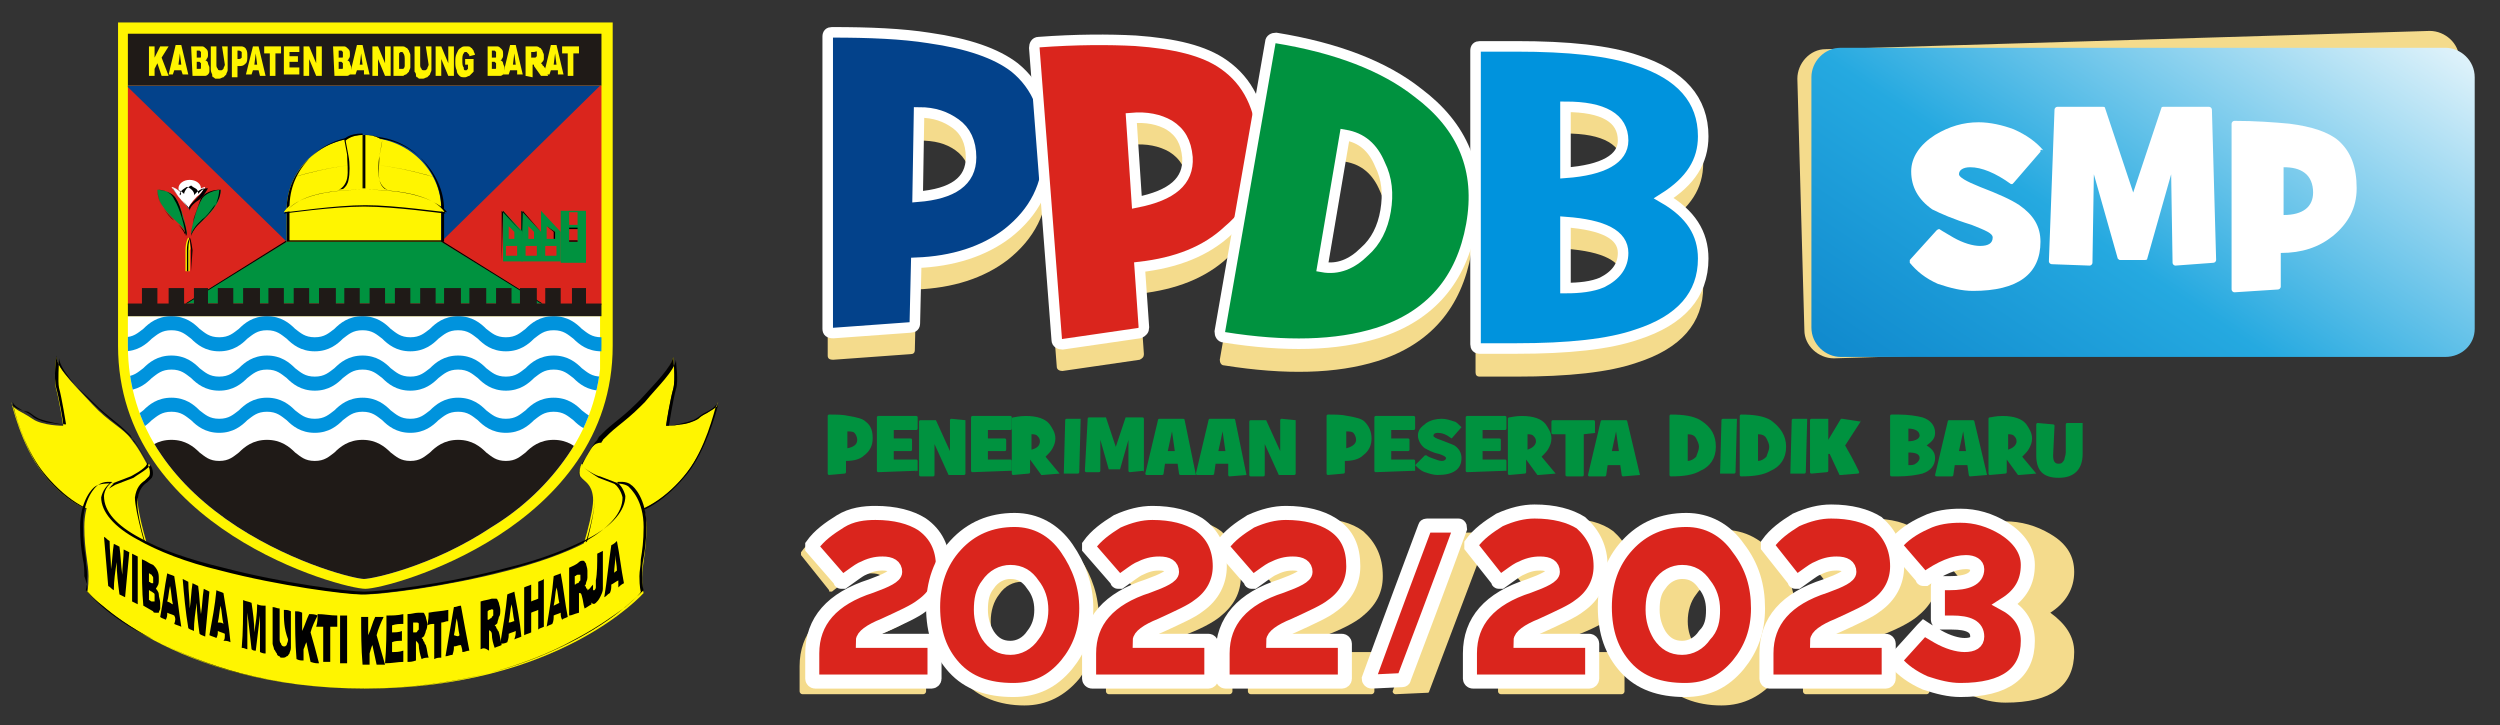 <?xml version="1.0" encoding="utf-8"?>
<!-- Generator: Adobe Illustrator 25.4.1, SVG Export Plug-In . SVG Version: 6.00 Build 0)  -->
<svg version="1.1" id="Layer_1" xmlns="http://www.w3.org/2000/svg" xmlns:xlink="http://www.w3.org/1999/xlink" x="0px" y="0px"
	 viewBox="0 0 177.9 51.6" style="enable-background:new 0 0 177.9 51.6;" xml:space="preserve">
<rect x="0" y="0" width="177.9" height="51.6" fill="#333333" stroke="none"/>
<style type="text/css">
	.st0{fill:#F4DB8C;}
	.st1{fill:url(#SVGID_1_);}
	.st2{fill:#03428B;stroke:#FFFFFF;stroke-width:0.75;stroke-miterlimit:10;}
	.st3{fill:#DA251D;stroke:#FFFFFF;stroke-width:0.75;stroke-miterlimit:10;}
	.st4{fill:#00923F;stroke:#FFFFFF;stroke-width:0.75;stroke-miterlimit:10;}
	.st5{fill:#0093DD;stroke:#FFFFFF;stroke-width:0.75;stroke-miterlimit:10;}
	.st6{fill:#FFFFFF;}
	.st7{fill:#DA251D;stroke:#FFFFFF;stroke-miterlimit:10;}
	.st8{fill:#FFF500;}
	.st9{fill:#1F1A17;}
	.st10{fill:#DA251D;}
	.st11{clip-path:url(#SVGID_00000113346923990133391220000005774059508158578107_);}
	.st12{clip-path:url(#SVGID_00000062185940584217996000000006837017281931237016_);}
	.st13{fill:#0093DD;}
	.st14{fill:#00923F;}
	.st15{fill:#03428B;}
</style>
<g>
	<g>
		<path class="st0" d="M173.5,24.2l-43,1.3c-1.1,0-2.1-0.9-2.1-2l-0.5-17.9c0-1.1,0.9-2.1,2-2.1l43-1.3c1.1,0,2.1,0.9,2.1,2
			l0.5,17.9C175.6,23.2,174.7,24.1,173.5,24.2z"/>
	</g>
	<g>
		<path class="st0" d="M74.6,12.6c0,2.5-1,4.4-2.9,5.9c-1.7,1.3-3.9,2-6.5,2.1l-0.1,4.3c0,0.2-0.1,0.3-0.3,0.3l-5.5,0.4
			c-0.3,0-0.4-0.1-0.4-0.3L58.9,4.6c0-0.2,0.1-0.3,0.3-0.3c2.7,0,5,0.1,6.9,0.4c2.8,0.4,4.8,1.1,6.1,2.1C73.8,8,74.6,10,74.6,12.6z
			 M69.1,13.1c0-1.1-0.4-1.9-1.1-2.4c-0.7-0.5-1.5-0.7-2.6-0.7l-0.1,6C67.8,15.8,69.1,14.8,69.1,13.1z"/>
	</g>
	<g>
		<path class="st0" d="M89.9,12.2c0.2,2.5-0.6,4.5-2.5,6.1c-1.6,1.5-3.7,2.3-6.3,2.6l0.3,4.3c0,0.2-0.1,0.3-0.3,0.4l-5.5,0.8
			c-0.2,0-0.4-0.1-0.4-0.3L73.6,5.4c0-0.2,0.1-0.4,0.3-0.4c2.7-0.2,5-0.2,6.9-0.1c2.8,0.2,4.9,0.7,6.3,1.7
			C88.8,7.7,89.7,9.6,89.9,12.2z M84.5,13.1c-0.1-1.1-0.5-1.8-1.3-2.3c-0.7-0.4-1.6-0.6-2.7-0.5l0.4,6
			C83.4,15.9,84.6,14.8,84.5,13.1z"/>
	</g>
	<g>
		<path class="st0" d="M104.7,18c-0.7,3.9-2.9,6.5-6.7,7.7c-2.9,0.9-6.5,1-10.9,0.3c-0.2,0-0.3-0.2-0.3-0.4L90.4,5
			c0-0.2,0.2-0.3,0.4-0.3c4.3,0.7,7.7,2,10.1,3.9C104.1,10.9,105.4,14.1,104.7,18z M98.6,16.9c0.2-1.2,0.1-2.3-0.4-3.3
			c-0.5-1.2-1.3-1.9-2.5-2.1L94.1,21c1.1,0.2,2.1-0.2,3-1.1C97.9,19.1,98.4,18.1,98.6,16.9z"/>
	</g>
	<g>
		<path class="st0" d="M121.2,20.4c0,2.6-1.6,4.4-4.7,5.4c-2,0.7-4.9,1-8.6,1c-0.4,0-0.8,0-1.4,0c-0.6,0-1,0-1.2,0
			c-0.2,0-0.3-0.1-0.3-0.3V5.5c0-0.2,0.1-0.3,0.3-0.3c0.2,0,0.6,0,1.2,0c0.6,0,1.1,0,1.4,0c3.7,0,6.6,0.3,8.6,1
			c3.1,1,4.7,2.8,4.7,5.4c0,1.8-0.9,3.2-2.8,4.4C120.3,17.1,121.2,18.6,121.2,20.4z M115.5,11.9c0-1.6-1.4-2.4-4.1-2.4v4.7
			C114.1,14,115.5,13.3,115.5,11.9z M115.5,19.9c0-1.3-1.4-2-4.1-2.2v4.7c1,0,1.9-0.1,2.6-0.4C115,21.5,115.5,20.9,115.5,19.9z"/>
	</g>
	<linearGradient id="SVGID_1_" gradientUnits="userSpaceOnUse" x1="132.807" y1="43.669" x2="167.033" y2="-7.061">
		<stop  offset="1.269036e-03" style="stop-color:#0071BF"/>
		<stop  offset="0.51" style="stop-color:#25A9E0"/>
		<stop  offset="1" style="stop-color:#FFFFFF"/>
	</linearGradient>
	<path class="st1" d="M174,25.4h-43c-1.1,0-2.1-0.9-2.1-2.1V5.5c0-1.1,0.9-2.1,2.1-2.1h43c1.1,0,2.1,0.9,2.1,2.1v17.9
		C176.1,24.5,175.2,25.4,174,25.4z"/>
	<path class="st2" d="M74.6,10.7c0,2.5-1,4.4-2.9,5.9c-1.7,1.3-3.9,2-6.5,2.1l-0.1,4.3c0,0.2-0.1,0.3-0.3,0.3l-5.5,0.4
		c-0.3,0-0.4-0.1-0.4-0.3L58.9,2.6c0-0.2,0.1-0.3,0.3-0.3c2.7,0,5,0.1,6.9,0.4c2.8,0.4,4.8,1.1,6.1,2.1C73.8,6.1,74.6,8,74.6,10.7z
		 M69.1,11.2c0-1.1-0.4-1.9-1.1-2.4C67.3,8.3,66.5,8,65.4,8l-0.1,6C67.8,13.8,69.1,12.9,69.1,11.2z"/>
	<path class="st3" d="M89.9,10.3c0.2,2.5-0.6,4.5-2.5,6.1c-1.6,1.5-3.7,2.3-6.3,2.6l0.3,4.3c0,0.2-0.1,0.3-0.3,0.4l-5.5,0.8
		c-0.2,0-0.4-0.1-0.4-0.3L73.6,3.4c0-0.2,0.1-0.4,0.3-0.4c2.7-0.2,5-0.2,6.9-0.1c2.8,0.2,4.9,0.7,6.3,1.7
		C88.8,5.8,89.7,7.6,89.9,10.3z M84.5,11.2c-0.1-1.1-0.5-1.8-1.3-2.3c-0.7-0.4-1.6-0.6-2.7-0.5l0.4,6C83.4,13.9,84.6,12.9,84.5,11.2
		z"/>
	<path class="st4" d="M104.7,16c-0.7,3.9-2.9,6.5-6.7,7.7c-2.9,0.9-6.5,1-10.9,0.3c-0.2,0-0.3-0.2-0.3-0.4L90.4,3
		c0-0.2,0.2-0.3,0.4-0.3c4.3,0.7,7.7,2,10.1,3.9C104.1,9,105.4,12.1,104.7,16z M98.6,15c0.2-1.2,0.1-2.3-0.4-3.3
		c-0.5-1.2-1.3-1.9-2.5-2.1l-1.6,9.4c1.1,0.2,2.1-0.2,3-1.1C97.9,17.2,98.4,16.2,98.6,15z"/>
	<path class="st5" d="M121.2,18.4c0,2.6-1.6,4.4-4.7,5.4c-2,0.7-4.9,1-8.6,1c-0.4,0-0.8,0-1.4,0c-0.6,0-1,0-1.2,0
		c-0.2,0-0.3-0.1-0.3-0.3V3.6c0-0.2,0.1-0.3,0.3-0.3c0.2,0,0.6,0,1.2,0c0.6,0,1.1,0,1.4,0c3.7,0,6.6,0.3,8.6,1
		c3.1,1,4.7,2.8,4.7,5.4c0,1.8-0.9,3.2-2.8,4.4C120.3,15.2,121.2,16.6,121.2,18.4z M115.5,10c0-1.6-1.4-2.4-4.1-2.4v4.7
		C114.1,12.1,115.5,11.3,115.5,10z M115.5,18c0-1.3-1.4-2-4.1-2.2v4.7c1,0,1.9-0.1,2.6-0.4C115,19.6,115.5,18.9,115.5,18z"/>
	<path class="st6" d="M145.2,10.7c0,0,0,0.1,0,0.1l-1.9,2.2c0,0-0.1,0.1-0.1,0.1c0,0-0.1,0-0.1,0c-1.1-0.8-2.1-1.2-2.9-1.2
		c-0.5,0-0.8,0.2-0.8,0.5c0,0.2,0.5,0.5,1.5,0.9c1.3,0.5,2.2,0.9,2.8,1.3c1,0.7,1.5,1.5,1.5,2.6c0,2.3-1.6,3.5-4.8,3.5
		c-0.8,0-1.6-0.2-2.5-0.5c-0.9-0.4-1.5-0.9-2-1.5c0,0,0-0.1,0-0.1c0-0.1,0-0.1,0-0.1l1.9-2.1c0,0,0.1-0.1,0.2-0.1c0,0,0.3,0.2,1,0.6
		c0.7,0.4,1.4,0.6,1.9,0.6c0.6,0,0.9-0.2,0.9-0.6c0-0.3-0.5-0.5-1.5-0.9c-1.3-0.4-2.2-0.8-2.8-1.1c-1-0.7-1.5-1.6-1.5-2.7
		c0-1,0.6-1.9,1.7-2.6c1-0.6,2-0.9,3.1-0.9c0.8,0,1.7,0.2,2.5,0.5c0.9,0.4,1.6,0.9,2.1,1.5C145.2,10.6,145.2,10.7,145.2,10.7z"/>
	<path class="st6" d="M157.7,18.5c0,0.1-0.1,0.2-0.2,0.2l-2.7,0.2c-0.1,0-0.2-0.1-0.2-0.2l-0.1-6.3l-1.7,6c0,0.1-0.1,0.1-0.2,0.1
		h-1.7c-0.1,0-0.1,0-0.2-0.1l-1.7-6l-0.1,6.3c0,0.1-0.1,0.2-0.2,0.2l-2.7-0.1c-0.1,0-0.2-0.1-0.2-0.2l0.4-10.8
		c0-0.1,0.1-0.2,0.2-0.2l3.2,0c0.1,0,0.2,0,0.2,0.1l2,6l2-6c0-0.1,0.1-0.1,0.2-0.1l3.2,0c0.1,0,0.2,0.1,0.2,0.2L157.7,18.5z"/>
	<path class="st6" d="M167.7,13.4c0,1.4-0.6,2.5-1.7,3.4c-1,0.8-2.2,1.2-3.7,1.2l0,2.4c0,0.1-0.1,0.2-0.2,0.2l-3.1,0.2
		c-0.1,0-0.2-0.1-0.2-0.2l0-11.8c0-0.1,0.1-0.2,0.2-0.2c1.5,0,2.8,0.1,3.9,0.2c1.6,0.2,2.8,0.6,3.5,1.2
		C167.3,10.8,167.7,11.9,167.7,13.4z M164.6,13.7c0-0.6-0.2-1.1-0.6-1.4c-0.4-0.3-0.9-0.4-1.5-0.4l0,3.4
		C163.9,15.3,164.6,14.7,164.6,13.7z"/>
	<g>
		<g>
			<path class="st0" d="M66.5,41c0,1.2-0.5,2.1-1.5,2.9c-0.5,0.4-1.4,0.9-2.8,1.4c-1,0.4-1.5,0.8-1.5,1.1h5c0.1,0,0.2,0.1,0.2,0.2
				v2.6c0,0.1-0.1,0.2-0.2,0.2h-8.6c-0.1,0-0.2-0.1-0.2-0.2c0-0.1,0-0.4,0-0.9c0-0.4,0-0.7,0-0.9c0-2.3,1.4-4,4.3-5
				c1.1-0.4,1.7-0.7,1.7-1c0-0.4-0.3-0.6-0.9-0.6c-0.5,0-1,0.1-1.5,0.4c-0.2,0.1-0.7,0.4-1.3,0.9c0,0-0.1,0-0.1,0
				c-0.1,0-0.1,0-0.1-0.1l-2-2.5c0,0,0-0.1,0-0.1s0-0.1,0-0.1c0.5-0.7,1.2-1.3,2.1-1.7s1.8-0.7,2.6-0.7c1.5,0,2.6,0.3,3.4,0.9
				C66.1,38.6,66.5,39.6,66.5,41z"/>
		</g>
		<g>
			<path class="st0" d="M78.2,44.1c0,1.6-0.5,3-1.4,4.2c-1,1.2-2.3,1.9-3.9,1.9c-1.8,0-3.3-0.6-4.3-1.7c-1-1.1-1.5-2.6-1.5-4.4
				c0-1.8,0.5-3.3,1.6-4.5c1.1-1.3,2.6-1.9,4.3-1.9c1.6,0,2.9,0.7,3.9,2.1C77.7,41,78.2,42.4,78.2,44.1z M74.9,44.2
				c0-0.7-0.2-1.3-0.6-1.9c-0.4-0.6-1-0.9-1.6-0.9s-1.2,0.3-1.6,0.9c-0.4,0.5-0.6,1.2-0.6,1.9c0,0.7,0.2,1.3,0.6,1.9
				c0.4,0.6,1,0.9,1.6,0.9s1.2-0.3,1.6-0.9C74.7,45.5,74.9,44.9,74.9,44.2z"/>
		</g>
		<g>
			<path class="st0" d="M88.3,41c0,1.2-0.5,2.1-1.5,2.9c-0.5,0.4-1.4,0.9-2.8,1.4c-1,0.4-1.5,0.8-1.5,1.1h5c0.1,0,0.2,0.1,0.2,0.2
				v2.6c0,0.1-0.1,0.2-0.2,0.2h-8.6c-0.1,0-0.2-0.1-0.2-0.2c0-0.1,0-0.4,0-0.9c0-0.4,0-0.7,0-0.9c0-2.3,1.4-4,4.3-5
				c1.1-0.4,1.7-0.7,1.7-1c0-0.4-0.3-0.6-0.9-0.6c-0.5,0-1,0.1-1.5,0.4c-0.2,0.1-0.7,0.4-1.3,0.9c0,0-0.1,0-0.1,0
				c-0.1,0-0.1,0-0.1-0.1l-2-2.5c0,0,0-0.1,0-0.1s0-0.1,0-0.1c0.5-0.7,1.2-1.3,2.1-1.7s1.8-0.7,2.6-0.7c1.5,0,2.6,0.3,3.4,0.9
				C87.8,38.6,88.3,39.6,88.3,41z"/>
		</g>
		<g>
			<path class="st0" d="M98.4,41c0,1.2-0.5,2.1-1.5,2.9c-0.5,0.4-1.4,0.9-2.8,1.4c-1,0.4-1.5,0.8-1.5,1.1h5c0.1,0,0.2,0.1,0.2,0.2
				v2.6c0,0.1-0.1,0.2-0.2,0.2H89c-0.1,0-0.2-0.1-0.2-0.2c0-0.1,0-0.4,0-0.9c0-0.4,0-0.7,0-0.9c0-2.3,1.4-4,4.3-5
				c1.1-0.4,1.7-0.7,1.7-1c0-0.4-0.3-0.6-0.9-0.6c-0.5,0-1,0.1-1.5,0.4c-0.2,0.1-0.7,0.4-1.3,0.9c0,0-0.1,0-0.1,0
				c-0.1,0-0.1,0-0.1-0.1l-2-2.5c0,0,0-0.1,0-0.1s0-0.1,0-0.1c0.5-0.7,1.2-1.3,2.1-1.7c0.9-0.4,1.8-0.7,2.6-0.7
				c1.5,0,2.6,0.3,3.4,0.9C97.9,38.6,98.4,39.6,98.4,41z"/>
		</g>
		<g>
			<path class="st0" d="M105.9,38.1c0,0-1.4,3.7-4.2,11.1c0,0.1-0.1,0.1-0.2,0.1l-2.2,0.1c-0.1,0-0.2-0.1-0.2-0.2
				c0,0,1.4-3.7,4.1-11.2c0-0.1,0.1-0.1,0.2-0.1l2.3,0C105.8,37.9,105.9,38,105.9,38.1z"/>
		</g>
		<g>
			<path class="st0" d="M116.2,41c0,1.2-0.5,2.1-1.5,2.9c-0.5,0.4-1.4,0.9-2.8,1.4c-1,0.4-1.5,0.8-1.5,1.1h5c0.1,0,0.2,0.1,0.2,0.2
				v2.6c0,0.1-0.1,0.2-0.2,0.2h-8.6c-0.1,0-0.2-0.1-0.2-0.2c0-0.1,0-0.4,0-0.9c0-0.4,0-0.7,0-0.9c0-2.3,1.4-4,4.3-5
				c1.1-0.4,1.7-0.7,1.7-1c0-0.4-0.3-0.6-0.9-0.6c-0.5,0-1,0.1-1.5,0.4c-0.2,0.1-0.7,0.4-1.3,0.9c0,0-0.1,0-0.1,0
				c-0.1,0-0.1,0-0.1-0.1l-2-2.5c0,0,0-0.1,0-0.1s0-0.1,0-0.1c0.5-0.7,1.2-1.3,2.1-1.7c0.9-0.4,1.8-0.7,2.6-0.7
				c1.5,0,2.6,0.3,3.4,0.9C115.7,38.6,116.2,39.6,116.2,41z"/>
		</g>
		<g>
			<path class="st0" d="M127.8,44.1c0,1.6-0.5,3-1.4,4.2c-1,1.2-2.3,1.9-3.9,1.9c-1.8,0-3.3-0.6-4.3-1.7c-1-1.1-1.5-2.6-1.5-4.4
				c0-1.8,0.5-3.3,1.6-4.5c1.1-1.3,2.6-1.9,4.3-1.9c1.6,0,2.9,0.7,3.9,2.1C127.4,41,127.8,42.4,127.8,44.1z M124.5,44.2
				c0-0.7-0.2-1.3-0.6-1.9c-0.4-0.6-1-0.9-1.6-0.9c-0.7,0-1.2,0.3-1.6,0.9c-0.4,0.5-0.6,1.2-0.6,1.9c0,0.7,0.2,1.3,0.6,1.9
				c0.4,0.6,1,0.9,1.6,0.9c0.7,0,1.2-0.3,1.6-0.9C124.3,45.5,124.5,44.9,124.5,44.2z"/>
		</g>
		<g>
			<path class="st0" d="M137.9,41c0,1.2-0.5,2.1-1.5,2.9c-0.5,0.4-1.4,0.9-2.8,1.4c-1,0.4-1.5,0.8-1.5,1.1h5c0.1,0,0.2,0.1,0.2,0.2
				v2.6c0,0.1-0.1,0.2-0.2,0.2h-8.6c-0.1,0-0.2-0.1-0.2-0.2c0-0.1,0-0.4,0-0.9c0-0.4,0-0.7,0-0.9c0-2.3,1.4-4,4.3-5
				c1.1-0.4,1.7-0.7,1.7-1c0-0.4-0.3-0.6-0.9-0.6c-0.5,0-1,0.1-1.5,0.4c-0.2,0.1-0.7,0.4-1.3,0.9c0,0-0.1,0-0.1,0
				c-0.1,0-0.1,0-0.1-0.1l-2-2.5c0,0,0-0.1,0-0.1s0-0.1,0-0.1c0.5-0.7,1.2-1.3,2.1-1.7c0.9-0.4,1.8-0.7,2.6-0.7
				c1.5,0,2.6,0.3,3.4,0.9C137.4,38.6,137.9,39.6,137.9,41z"/>
		</g>
		<g>
			<path class="st0" d="M147.6,46.4c0,2.4-1.6,3.6-4.9,3.6c-0.8,0-1.7-0.2-2.6-0.6c-0.9-0.4-1.6-0.9-2.1-1.5c0,0,0-0.1,0-0.1
				c0-0.1,0-0.1,0-0.1l2-2.2c0,0,0.1-0.1,0.1-0.1c0,0,0.3,0.2,1.1,0.6c0.8,0.4,1.4,0.6,1.9,0.6c0.6,0,0.9-0.2,0.9-0.6
				c0-0.7-0.6-1-1.9-1c-0.1,0-0.2,0-0.4,0c-0.2,0-0.3,0-0.4,0c-0.1,0-0.2-0.1-0.2-0.2v-2.5c0-0.1,0.1-0.2,0.2-0.2c0.1,0,0.2,0,0.3,0
				c0.1,0,0.2,0,0.3,0c1.4,0,2-0.3,2-1c0-0.3-0.3-0.5-0.8-0.5c-0.8,0-1.8,0.4-3,1.2c0,0-0.1,0-0.1,0s-0.1,0-0.1-0.1l-1.9-2.3
				c0,0,0-0.1,0-0.1s0-0.1,0-0.1c0.5-0.6,1.2-1.1,2.1-1.5c0.9-0.4,1.7-0.6,2.6-0.6c1.1,0,2.2,0.3,3.2,0.9c1.2,0.7,1.7,1.6,1.7,2.7
				c0,1.2-0.6,2.2-1.7,2.9C147,44.4,147.6,45.3,147.6,46.4z"/>
		</g>
	</g>
	<path class="st7" d="M67.1,40.3c0,1.1-0.5,2.1-1.5,2.8c-0.5,0.4-1.4,0.8-2.7,1.4c-1,0.4-1.5,0.8-1.5,1.1h4.9c0.1,0,0.2,0.1,0.2,0.2
		v2.5c0,0.1-0.1,0.2-0.2,0.2H58c-0.1,0-0.2-0.1-0.2-0.2s0-0.4,0-0.9c0-0.4,0-0.7,0-0.9c0-2.3,1.4-3.9,4.2-4.8c1.1-0.4,1.7-0.7,1.7-1
		c0-0.4-0.3-0.6-0.9-0.6c-0.5,0-0.9,0.1-1.5,0.4c-0.2,0.1-0.6,0.4-1.3,0.9c0,0-0.1,0-0.1,0c-0.1,0-0.1,0-0.1-0.1L57.8,39
		c0,0,0-0.1,0-0.1s0-0.1,0-0.1c0.5-0.7,1.2-1.2,2-1.7s1.7-0.6,2.5-0.6c1.4,0,2.5,0.3,3.3,0.8C66.6,38,67.1,39,67.1,40.3z"/>
	<path class="st7" d="M77.3,43.3c0,1.6-0.5,2.9-1.4,4c-1,1.2-2.2,1.8-3.8,1.8c-1.8,0-3.2-0.5-4.2-1.6c-1-1.1-1.5-2.5-1.5-4.3
		c0-1.7,0.5-3.2,1.6-4.4c1.1-1.2,2.5-1.8,4.2-1.8c1.5,0,2.8,0.7,3.7,2C76.8,40.3,77.3,41.7,77.3,43.3z M74.1,43.4
		c0-0.7-0.2-1.3-0.6-1.8c-0.4-0.6-0.9-0.9-1.6-0.9c-0.6,0-1.2,0.3-1.6,0.9c-0.4,0.5-0.5,1.1-0.5,1.8c0,0.7,0.2,1.3,0.5,1.8
		c0.4,0.6,0.9,0.9,1.6,0.9c0.6,0,1.2-0.3,1.6-0.9C73.9,44.7,74.1,44.1,74.1,43.4z"/>
	<path class="st7" d="M86.8,40.3c0,1.1-0.5,2.1-1.5,2.8c-0.5,0.4-1.4,0.8-2.7,1.4c-1,0.4-1.5,0.8-1.5,1.1H86c0.1,0,0.2,0.1,0.2,0.2
		v2.5c0,0.1-0.1,0.2-0.2,0.2h-8.3c-0.1,0-0.2-0.1-0.2-0.2s0-0.4,0-0.9c0-0.4,0-0.7,0-0.9c0-2.3,1.4-3.9,4.2-4.8
		c1.1-0.4,1.7-0.7,1.7-1c0-0.4-0.3-0.6-0.9-0.6c-0.5,0-0.9,0.1-1.5,0.4c-0.2,0.1-0.6,0.4-1.3,0.9c0,0-0.1,0-0.1,0
		c-0.1,0-0.1,0-0.1-0.1L77.5,39c0,0,0-0.1,0-0.1s0-0.1,0-0.1c0.5-0.7,1.2-1.2,2-1.7c0.9-0.4,1.7-0.6,2.5-0.6c1.4,0,2.5,0.3,3.3,0.8
		C86.3,38,86.8,39,86.8,40.3z"/>
	<path class="st7" d="M96.3,40.3c0,1.1-0.5,2.1-1.5,2.8c-0.5,0.4-1.4,0.8-2.7,1.4c-1,0.4-1.5,0.8-1.5,1.1h4.9c0.1,0,0.2,0.1,0.2,0.2
		v2.5c0,0.1-0.1,0.2-0.2,0.2h-8.3c-0.1,0-0.2-0.1-0.2-0.2s0-0.4,0-0.9c0-0.4,0-0.7,0-0.9c0-2.3,1.4-3.9,4.2-4.8
		c1.1-0.4,1.7-0.7,1.7-1c0-0.4-0.3-0.6-0.9-0.6c-0.5,0-0.9,0.1-1.5,0.4c-0.2,0.1-0.6,0.4-1.3,0.9c0,0-0.1,0-0.1,0
		c-0.1,0-0.1,0-0.1-0.1L87,39c0,0,0-0.1,0-0.1s0-0.1,0-0.1c0.5-0.7,1.2-1.2,2-1.7c0.9-0.4,1.7-0.6,2.5-0.6c1.4,0,2.5,0.3,3.3,0.8
		C95.9,38,96.3,39,96.3,40.3z"/>
	<path class="st7" d="M103.9,37.6c0,0-1.3,3.6-4,10.7c0,0.1-0.1,0.1-0.2,0.1l-2.1,0.1c-0.1,0-0.2-0.1-0.2-0.2c0,0,1.3-3.6,4-10.8
		c0-0.1,0.1-0.1,0.2-0.1l2.2,0C103.8,37.4,103.9,37.4,103.9,37.6z"/>
	<path class="st7" d="M113.9,40.3c0,1.1-0.5,2.1-1.5,2.8c-0.5,0.4-1.4,0.8-2.7,1.4c-1,0.4-1.5,0.8-1.5,1.1h4.9
		c0.1,0,0.2,0.1,0.2,0.2v2.5c0,0.1-0.1,0.2-0.2,0.2h-8.3c-0.1,0-0.2-0.1-0.2-0.2s0-0.4,0-0.9c0-0.4,0-0.7,0-0.9
		c0-2.3,1.4-3.9,4.2-4.8c1.1-0.4,1.7-0.7,1.7-1c0-0.4-0.3-0.6-0.9-0.6c-0.5,0-0.9,0.1-1.5,0.4c-0.2,0.1-0.6,0.4-1.3,0.9
		c0,0-0.1,0-0.1,0c-0.1,0-0.1,0-0.1-0.1l-1.9-2.4c0,0,0-0.1,0-0.1s0-0.1,0-0.1c0.5-0.7,1.2-1.2,2-1.7c0.9-0.4,1.7-0.6,2.5-0.6
		c1.4,0,2.5,0.3,3.3,0.8C113.4,38,113.9,39,113.9,40.3z"/>
	<path class="st7" d="M125.1,43.3c0,1.6-0.5,2.9-1.4,4c-1,1.2-2.2,1.8-3.8,1.8c-1.8,0-3.2-0.5-4.2-1.6c-1-1.1-1.5-2.5-1.5-4.3
		c0-1.7,0.5-3.2,1.6-4.4c1.1-1.2,2.5-1.8,4.2-1.8c1.5,0,2.8,0.7,3.7,2C124.7,40.3,125.1,41.7,125.1,43.3z M121.9,43.4
		c0-0.7-0.2-1.3-0.6-1.8c-0.4-0.6-0.9-0.9-1.6-0.9c-0.6,0-1.2,0.3-1.6,0.9c-0.4,0.5-0.5,1.1-0.5,1.8c0,0.7,0.2,1.3,0.5,1.8
		c0.4,0.6,0.9,0.9,1.6,0.9c0.6,0,1.2-0.3,1.6-0.9C121.8,44.7,121.9,44.1,121.9,43.4z"/>
	<path class="st7" d="M135,40.3c0,1.1-0.5,2.1-1.5,2.8c-0.5,0.4-1.4,0.8-2.7,1.4c-1,0.4-1.5,0.8-1.5,1.1h4.9c0.1,0,0.2,0.1,0.2,0.2
		v2.5c0,0.1-0.1,0.2-0.2,0.2h-8.3c-0.1,0-0.2-0.1-0.2-0.2s0-0.4,0-0.9c0-0.4,0-0.7,0-0.9c0-2.3,1.4-3.9,4.2-4.8
		c1.1-0.4,1.7-0.7,1.7-1c0-0.4-0.3-0.6-0.9-0.6c-0.5,0-0.9,0.1-1.5,0.4c-0.2,0.1-0.6,0.4-1.3,0.9c0,0-0.1,0-0.1,0
		c-0.1,0-0.1,0-0.1-0.1l-1.9-2.4c0,0,0-0.1,0-0.1s0-0.1,0-0.1c0.5-0.7,1.2-1.2,2-1.7c0.9-0.4,1.7-0.6,2.5-0.6c1.4,0,2.5,0.3,3.3,0.8
		C134.5,38,135,39,135,40.3z"/>
	<path class="st7" d="M144.3,45.6c0,2.3-1.6,3.5-4.8,3.5c-0.8,0-1.6-0.2-2.5-0.5c-0.9-0.4-1.6-0.9-2.1-1.5c0,0,0-0.1,0-0.1
		c0-0.1,0-0.1,0-0.1l1.9-2.1c0,0,0.1-0.1,0.1-0.1c0,0,0.3,0.2,1,0.6c0.7,0.4,1.4,0.6,1.9,0.6c0.6,0,0.9-0.2,0.9-0.6
		c0-0.7-0.6-1-1.8-1c-0.1,0-0.2,0-0.4,0c-0.2,0-0.3,0-0.4,0c-0.1,0-0.2-0.1-0.2-0.2v-2.4c0-0.1,0.1-0.2,0.2-0.2c0.1,0,0.2,0,0.3,0
		c0.1,0,0.2,0,0.3,0c1.3,0,2-0.3,2-1c0-0.3-0.3-0.5-0.8-0.5c-0.8,0-1.8,0.4-2.9,1.2c0,0-0.1,0-0.1,0c-0.1,0-0.1,0-0.1-0.1l-1.9-2.2
		c0,0,0-0.1,0-0.1s0-0.1,0-0.1c0.5-0.6,1.2-1.1,2.1-1.5c0.8-0.4,1.7-0.5,2.5-0.5c1.1,0,2.1,0.3,3.1,0.9c1.1,0.7,1.7,1.6,1.7,2.6
		c0,1.2-0.5,2.1-1.6,2.8C143.8,43.6,144.3,44.5,144.3,45.6z"/>
	<g>
		<g>
			<path class="st8" d="M25.9,1.6H8.4c0,0,0,17.8,0,23c0,13,15.9,17.3,17.6,17.3c1.7,0,17.6-4.3,17.6-17.3c0-5.2,0-23,0-23L25.9,1.6
				L25.9,1.6z"/>
		</g>
		<g>
			<rect x="9.1" y="2.4" class="st9" width="33.7" height="3.7"/>
		</g>
		<g>
			<g>
				<g>
					<path class="st8" d="M10.6,3.3H11v0.8l0.4-0.8H12l-0.5,0.8L12,5.4h-0.5l-0.3-0.9L11,4.9v0.5h-0.4L10.6,3.3L10.6,3.3z"/>
				</g>
				<g>
					<path class="st8" d="M12.9,5h-0.5l-0.1,0.3H12l0.5-2.1h0.4l0.5,2.1H13L12.9,5z M12.9,4.6l-0.1-0.8l-0.1,0.8H12.9z"/>
				</g>
				<g>
					<path class="st8" d="M13.6,3.3h0.8c0.1,0,0.2,0.1,0.3,0.2c0.1,0.1,0.1,0.2,0.1,0.4c0,0.1,0,0.2-0.1,0.3c0,0.1-0.1,0.1-0.1,0.1
						c0.1,0,0.2,0.1,0.2,0.2c0,0.1,0.1,0.2,0.1,0.3c0,0.1,0,0.2,0,0.3c0,0.1-0.1,0.2-0.1,0.2c0,0-0.1,0.1-0.2,0.1
						c-0.1,0-0.2,0-0.2,0h-0.7L13.6,3.3L13.6,3.3z M14,4.1h0.2c0.1,0,0.1,0,0.1-0.1c0,0,0-0.1,0-0.2c0-0.1,0-0.1,0-0.1
						c0,0-0.1-0.1-0.1-0.1H14L14,4.1L14,4.1z M14,4.9h0.2c0.1,0,0.1,0,0.1-0.1c0,0,0-0.1,0-0.2c0-0.1,0-0.1,0-0.1
						c0,0-0.1-0.1-0.1-0.1H14V4.9z"/>
				</g>
				<g>
					<path class="st8" d="M15.8,3.3h0.4v1.3c0,0.1,0,0.2,0,0.4c0,0.1-0.1,0.2-0.1,0.3c-0.1,0.1-0.1,0.1-0.2,0.2
						c-0.1,0-0.2,0.1-0.3,0.1c-0.1,0-0.1,0-0.2,0c-0.1,0-0.1,0-0.2-0.1c-0.1,0-0.1-0.1-0.1-0.2C15,5.1,15,5,15,4.9
						c0-0.1,0-0.3,0-0.4V3.3h0.4v1.3c0,0.1,0,0.2,0.1,0.3c0,0.1,0.1,0.1,0.2,0.1c0.1,0,0.1,0,0.2-0.1c0-0.1,0.1-0.2,0.1-0.3
						L15.8,3.3L15.8,3.3z"/>
				</g>
				<g>
					<path class="st8" d="M16.5,3.3h0.7c0.1,0,0.3,0.1,0.3,0.2c0.1,0.1,0.1,0.3,0.1,0.5c0,0.2,0,0.4-0.1,0.5
						c-0.1,0.1-0.2,0.2-0.4,0.2h-0.2v0.8h-0.4L16.5,3.3L16.5,3.3z M16.9,4.2L16.9,4.2c0.2,0,0.2,0,0.3-0.1c0,0,0-0.1,0-0.2
						c0-0.1,0-0.1,0-0.2c0,0-0.1-0.1-0.2-0.1h-0.1L16.9,4.2L16.9,4.2z"/>
				</g>
				<g>
					<path class="st8" d="M18.4,5H18l-0.1,0.3h-0.4L18,3.3h0.4l0.5,2.1h-0.4L18.4,5z M18.3,4.6l-0.1-0.8l-0.1,0.8H18.3z"/>
				</g>
				<g>
					<path class="st8" d="M18.8,3.3H20v0.5h-0.4v1.6h-0.4V3.8h-0.4L18.8,3.3L18.8,3.3z"/>
				</g>
				<g>
					<path class="st8" d="M20.2,3.3h1.1v0.4h-0.7v0.3h0.6v0.4h-0.6v0.4h0.7v0.5h-1.1L20.2,3.3L20.2,3.3z"/>
				</g>
				<g>
					<path class="st8" d="M21.6,3.3h0.4l0.5,1.2V3.3h0.4v2.1h-0.4l-0.5-1.2v1.2h-0.4V3.3z"/>
				</g>
				<g>
					<path class="st8" d="M23.7,3.3h0.8c0.1,0,0.2,0.1,0.3,0.2c0.1,0.1,0.1,0.2,0.1,0.4c0,0.1,0,0.2-0.1,0.3c0,0.1-0.1,0.1-0.1,0.1
						c0.1,0,0.2,0.1,0.2,0.2c0,0.1,0.1,0.2,0.1,0.3c0,0.1,0,0.2,0,0.3c0,0.1-0.1,0.2-0.1,0.2c0,0-0.1,0.1-0.2,0.1
						c-0.1,0-0.2,0-0.2,0h-0.7L23.7,3.3L23.7,3.3z M24.1,4.1h0.2c0.1,0,0.1,0,0.1-0.1c0,0,0-0.1,0-0.2c0-0.1,0-0.1,0-0.1
						c0,0-0.1-0.1-0.1-0.1h-0.2L24.1,4.1L24.1,4.1z M24.1,4.9h0.2c0.1,0,0.1,0,0.1-0.1c0,0,0-0.1,0-0.2c0-0.1,0-0.1,0-0.1
						c0,0-0.1-0.1-0.1-0.1h-0.2V4.9z"/>
				</g>
				<g>
					<path class="st8" d="M25.9,5h-0.5l-0.1,0.3h-0.4l0.5-2.1h0.4l0.5,2.1h-0.4L25.9,5z M25.8,4.6l-0.1-0.8l-0.1,0.8H25.8z"/>
				</g>
				<g>
					<path class="st8" d="M26.5,3.3h0.4l0.5,1.2V3.3h0.4v2.1h-0.4l-0.5-1.2v1.2h-0.4L26.5,3.3L26.5,3.3z"/>
				</g>
				<g>
					<path class="st8" d="M28,3.3h0.6c0.1,0,0.2,0,0.3,0.1C29,3.4,29,3.5,29.1,3.6c0,0.1,0.1,0.2,0.1,0.3c0,0.1,0,0.3,0,0.4
						c0,0.2,0,0.4,0,0.5c0,0.1-0.1,0.2-0.1,0.3c-0.1,0.1-0.1,0.1-0.2,0.2c-0.1,0-0.2,0.1-0.2,0.1H28V3.3z M28.4,3.8v1.1h0.1
						c0.1,0,0.1,0,0.2,0c0,0,0.1-0.1,0.1-0.2c0-0.1,0-0.2,0-0.4c0-0.2,0-0.4-0.1-0.5c0-0.1-0.1-0.1-0.2-0.1L28.4,3.8z"/>
				</g>
				<g>
					<path class="st8" d="M30.3,3.3h0.4v1.3c0,0.1,0,0.2,0,0.4c0,0.1-0.1,0.2-0.1,0.3c-0.1,0.1-0.1,0.1-0.2,0.2
						c-0.1,0-0.2,0.1-0.3,0.1c-0.1,0-0.1,0-0.2,0c-0.1,0-0.1,0-0.2-0.1c-0.1,0-0.1-0.1-0.1-0.2c0-0.1-0.1-0.2-0.1-0.2
						c0-0.1,0-0.3,0-0.4V3.3h0.4v1.3c0,0.1,0,0.2,0.1,0.3c0,0.1,0.1,0.1,0.2,0.1c0.1,0,0.1,0,0.2-0.1c0-0.1,0.1-0.2,0.1-0.3
						L30.3,3.3L30.3,3.3z"/>
				</g>
				<g>
					<path class="st8" d="M31,3.3h0.4l0.5,1.2V3.3h0.4v2.1h-0.4l-0.5-1.2v1.2H31V3.3z"/>
				</g>
				<g>
					<path class="st8" d="M33.1,4.6V4.2h0.6v0.9c-0.1,0.1-0.2,0.2-0.3,0.3c-0.1,0-0.2,0.1-0.3,0.1c-0.2,0-0.3,0-0.4-0.1
						c-0.1-0.1-0.2-0.2-0.2-0.4c-0.1-0.2-0.1-0.4-0.1-0.6c0-0.2,0-0.4,0.1-0.6c0.1-0.2,0.1-0.3,0.3-0.4c0.1-0.1,0.2-0.1,0.4-0.1
						c0.1,0,0.3,0,0.3,0.1c0.1,0,0.1,0.1,0.2,0.2c0,0.1,0.1,0.2,0.1,0.3L33.4,4c0-0.1,0-0.1-0.1-0.2c0,0-0.1-0.1-0.1-0.1
						c-0.1,0-0.2,0-0.2,0.1c-0.1,0.1-0.1,0.3-0.1,0.5c0,0.2,0,0.4,0.1,0.5C33,4.9,33,5,33.1,5c0,0,0.1,0,0.1,0c0,0,0.1-0.1,0.1-0.1
						V4.6L33.1,4.6L33.1,4.6z"/>
				</g>
				<g>
					<path class="st8" d="M34.6,3.3h0.8c0.1,0,0.2,0.1,0.3,0.2c0.1,0.1,0.1,0.2,0.1,0.4c0,0.1,0,0.2-0.1,0.3c0,0.1-0.1,0.1-0.1,0.1
						c0.1,0,0.2,0.1,0.2,0.2c0,0.1,0.1,0.2,0.1,0.3c0,0.1,0,0.2,0,0.3c0,0.1-0.1,0.2-0.1,0.2c0,0-0.1,0.1-0.2,0.1
						c-0.1,0-0.2,0-0.2,0h-0.7V3.3L34.6,3.3z M35,4.1h0.2c0.1,0,0.1,0,0.1-0.1c0,0,0-0.1,0-0.2c0-0.1,0-0.1,0-0.1
						c0,0-0.1-0.1-0.1-0.1H35L35,4.1L35,4.1z M35,4.9h0.2c0.1,0,0.1,0,0.1-0.1c0,0,0-0.1,0-0.2c0-0.1,0-0.1,0-0.1
						c0,0-0.1-0.1-0.1-0.1H35V4.9z"/>
				</g>
				<g>
					<path class="st8" d="M36.8,5h-0.5l-0.1,0.3h-0.4l0.5-2.1h0.4l0.5,2.1h-0.4L36.8,5z M36.7,4.6l-0.1-0.8l-0.1,0.8H36.7z"/>
				</g>
				<g>
					<path class="st8" d="M37.4,5.4V3.3h0.7c0.1,0,0.2,0,0.3,0.1c0.1,0,0.1,0.1,0.2,0.2c0,0.1,0.1,0.2,0.1,0.3c0,0.1,0,0.2,0,0.3
						c0,0.1-0.1,0.2-0.1,0.2c0,0-0.1,0.1-0.1,0.1c0,0,0.1,0.1,0.1,0.1c0,0,0,0.1,0.1,0.1c0,0.1,0,0.1,0.1,0.1l0.2,0.6h-0.5L38,4.7
						C38,4.7,38,4.6,38,4.6c0,0-0.1,0-0.1,0h0v0.9L37.4,5.4L37.4,5.4z M37.8,4.1H38c0,0,0.1,0,0.1,0c0,0,0,0,0.1-0.1
						c0,0,0-0.1,0-0.1c0-0.1,0-0.1,0-0.2S38.1,3.7,38,3.7h-0.2V4.1z"/>
				</g>
				<g>
					<path class="st8" d="M39.7,5h-0.5l-0.1,0.3h-0.4l0.5-2.1h0.4l0.5,2.1h-0.4L39.7,5z M39.6,4.6l-0.1-0.8l-0.1,0.8H39.6z"/>
				</g>
				<g>
					<path class="st8" d="M40,3.3h1.2v0.5h-0.4v1.6h-0.4V3.8H40L40,3.3L40,3.3z"/>
				</g>
			</g>
		</g>
		<g>
			<rect x="9.1" y="6.1" class="st10" width="33.7" height="15.6"/>
		</g>
		<g>
			<g>
				<g>
					<g>
						<defs>
							<path id="SVGID_00000071543694295372722900000012204456264063943351_" d="M25.9,41.2c-0.6,0-4.8-1-9-3.7
								c-2.3-1.5-4.1-3.2-5.4-5.1c-1.6-2.3-2.4-5-2.4-7.8V2.3h33.7v22.3c0,2.8-0.8,5.5-2.4,7.8c-1.3,1.9-3.1,3.7-5.4,5.1
								C30.8,40.3,26.5,41.2,25.9,41.2z"/>
						</defs>
						<clipPath id="SVGID_00000015343720760951201670000014069557252812221318_">
							<use xlink:href="#SVGID_00000071543694295372722900000012204456264063943351_"  style="overflow:visible;"/>
						</clipPath>
						<g style="clip-path:url(#SVGID_00000015343720760951201670000014069557252812221318_);">
							<rect x="9.1" y="22.5" class="st6" width="33.6" height="18.8"/>
						</g>
					</g>
				</g>
			</g>
			<g>
				<g>
					<g>
						<defs>
							<path id="SVGID_00000040556965821924895760000001494838956490190490_" d="M25.9,41.2c-0.6,0-4.8-1-9-3.7
								c-2.3-1.5-4.1-3.2-5.4-5.1c-1.6-2.3-2.4-5-2.4-7.8V2.3h33.7v22.3c0,2.8-0.8,5.5-2.4,7.8c-1.3,1.9-3.1,3.7-5.4,5.1
								C30.8,40.3,26.5,41.2,25.9,41.2z"/>
						</defs>
						<clipPath id="SVGID_00000153668951294114513220000007142796915866102417_">
							<use xlink:href="#SVGID_00000040556965821924895760000001494838956490190490_"  style="overflow:visible;"/>
						</clipPath>
						<g style="clip-path:url(#SVGID_00000153668951294114513220000007142796915866102417_);">
							<g>
								<path class="st13" d="M42.8,25c-1,0-1.6-0.5-2-0.9c-0.4-0.3-0.7-0.6-1.4-0.6c-0.7,0-1,0.3-1.4,0.6c-0.4,0.4-1,0.9-2,0.9
									c-1,0-1.6-0.5-2-0.9c-0.4-0.3-0.7-0.6-1.4-0.6c-0.7,0-1,0.3-1.4,0.6c-0.4,0.4-1,0.9-2,0.9c-1,0-1.6-0.5-2-0.9
									c-0.4-0.3-0.7-0.6-1.4-0.6c-0.7,0-1,0.3-1.4,0.6c-0.4,0.4-1,0.9-2,0.9c-1,0-1.6-0.5-2-0.9c-0.4-0.3-0.7-0.6-1.4-0.6
									c-0.7,0-1,0.3-1.4,0.6c-0.4,0.4-1,0.9-2,0.9c-1,0-1.6-0.5-2-0.9c-0.4-0.3-0.7-0.6-1.4-0.6c-0.7,0-1,0.3-1.4,0.6
									c-0.4,0.4-1,0.9-2,0.9v-1c0.7,0,1-0.3,1.4-0.6c0.4-0.4,1-0.9,2-0.9c1,0,1.6,0.5,2,0.9c0.4,0.3,0.7,0.6,1.4,0.6
									c0.7,0,1-0.3,1.4-0.6c0.4-0.4,1-0.9,2-0.9c1,0,1.6,0.5,2,0.9c0.4,0.3,0.7,0.6,1.4,0.6c0.7,0,1-0.3,1.4-0.6
									c0.4-0.4,1-0.9,2-0.9c1,0,1.6,0.5,2,0.9c0.4,0.3,0.7,0.6,1.4,0.6c0.7,0,1-0.3,1.4-0.6c0.4-0.4,1-0.9,2-0.9
									c1,0,1.6,0.5,2,0.9c0.4,0.3,0.7,0.6,1.4,0.6c0.7,0,1-0.3,1.4-0.6c0.4-0.4,1-0.9,2-0.9c1,0,1.6,0.5,2,0.9
									c0.4,0.3,0.7,0.6,1.4,0.6L42.8,25L42.8,25L42.8,25z"/>
							</g>
							<g>
								<path class="st13" d="M42.8,27.8c-1,0-1.6-0.5-2-0.9c-0.4-0.3-0.7-0.6-1.4-0.6c-0.7,0-1,0.3-1.4,0.6c-0.4,0.4-1,0.9-2,0.9
									c-1,0-1.6-0.5-2-0.9c-0.4-0.3-0.7-0.6-1.4-0.6c-0.7,0-1,0.3-1.4,0.6c-0.4,0.4-1,0.9-2,0.9c-1,0-1.6-0.5-2-0.9
									c-0.4-0.3-0.7-0.6-1.4-0.6c-0.7,0-1,0.3-1.4,0.6c-0.4,0.4-1,0.9-2,0.9c-1,0-1.6-0.5-2-0.9c-0.4-0.3-0.7-0.6-1.4-0.6
									c-0.7,0-1,0.3-1.4,0.6c-0.4,0.4-1,0.9-2,0.9c-1,0-1.6-0.5-2-0.9c-0.4-0.3-0.7-0.6-1.4-0.6c-0.7,0-1,0.3-1.4,0.6
									c-0.4,0.4-1,0.9-2,0.9v-1c0.7,0,1-0.3,1.4-0.6c0.4-0.4,1-0.9,2-0.9c1,0,1.6,0.5,2,0.9c0.4,0.3,0.7,0.6,1.4,0.6
									c0.7,0,1-0.3,1.4-0.6c0.4-0.4,1-0.9,2-0.9c1,0,1.6,0.5,2,0.9c0.4,0.3,0.7,0.6,1.4,0.6c0.7,0,1-0.3,1.4-0.6
									c0.4-0.4,1-0.9,2-0.9c1,0,1.6,0.5,2,0.9c0.4,0.3,0.7,0.6,1.4,0.6c0.7,0,1-0.3,1.4-0.6c0.4-0.4,1-0.9,2-0.9
									c1,0,1.6,0.5,2,0.9c0.4,0.3,0.7,0.6,1.4,0.6c0.7,0,1-0.3,1.4-0.6c0.4-0.4,1-0.9,2-0.9c1,0,1.6,0.5,2,0.9
									c0.4,0.3,0.7,0.6,1.4,0.6L42.8,27.8L42.8,27.8L42.8,27.8z"/>
							</g>
							<g>
								<path class="st13" d="M42.8,30.8c-1,0-1.6-0.5-2-0.9c-0.4-0.3-0.7-0.6-1.4-0.6c-0.7,0-1,0.3-1.4,0.6c-0.4,0.4-1,0.9-2,0.9
									c-1,0-1.6-0.5-2-0.9c-0.4-0.3-0.7-0.6-1.4-0.6c-0.7,0-1,0.3-1.4,0.6c-0.4,0.4-1,0.9-2,0.9c-1,0-1.6-0.5-2-0.9
									c-0.4-0.3-0.7-0.6-1.4-0.6c-0.7,0-1,0.3-1.4,0.6c-0.4,0.4-1,0.9-2,0.9c-1,0-1.6-0.5-2-0.9c-0.4-0.3-0.7-0.6-1.4-0.6
									c-0.7,0-1,0.3-1.4,0.6c-0.4,0.4-1,0.9-2,0.9c-1,0-1.6-0.5-2-0.9c-0.4-0.3-0.7-0.6-1.4-0.6c-0.7,0-1,0.3-1.4,0.6
									c-0.4,0.4-1,0.9-2,0.9v-1c0.7,0,1-0.3,1.4-0.6c0.4-0.4,1-0.9,2-0.9c1,0,1.6,0.5,2,0.9c0.4,0.3,0.7,0.6,1.4,0.6
									c0.7,0,1-0.3,1.4-0.6c0.4-0.4,1-0.9,2-0.9c1,0,1.6,0.5,2,0.9c0.4,0.3,0.7,0.6,1.4,0.6c0.7,0,1-0.3,1.4-0.6
									c0.4-0.4,1-0.9,2-0.9c1,0,1.6,0.5,2,0.9c0.4,0.3,0.7,0.6,1.4,0.6c0.7,0,1-0.3,1.4-0.6c0.4-0.4,1-0.9,2-0.9
									c1,0,1.6,0.5,2,0.9c0.4,0.3,0.7,0.6,1.4,0.6c0.7,0,1-0.3,1.4-0.6c0.4-0.4,1-0.9,2-0.9c1,0,1.6,0.5,2,0.9
									c0.4,0.3,0.7,0.6,1.4,0.6L42.8,30.8L42.8,30.8z"/>
							</g>
							<g>
								<polygon class="st14" points="31.4,17.2 25.9,17.2 25.9,17.2 20.4,17.2 13.2,21.6 25.9,21.6 25.9,21.6 38.6,21.6 								
									"/>
								<path d="M38.6,21.6H13.2l7.2-4.5h11l0,0L38.6,21.6z M13.3,21.6h25.2l-7.1-4.4h-11L13.3,21.6z"/>
							</g>
							<g>
								<path class="st9" d="M41.4,32.2c-0.4-0.4-1-0.9-2-0.9c-1,0-1.6,0.5-2,0.9c-0.4,0.3-0.7,0.6-1.4,0.6c-0.7,0-1-0.3-1.4-0.6
									c-0.4-0.4-1-0.9-2-0.9c-1,0-1.6,0.5-2,0.9c-0.4,0.3-0.7,0.6-1.4,0.6c-0.7,0-1-0.3-1.4-0.6c-0.4-0.4-1-0.9-2-0.9
									c-1,0-1.6,0.5-2,0.9c-0.4,0.3-0.7,0.6-1.4,0.6c-0.7,0-1-0.3-1.4-0.6c-0.4-0.4-1-0.9-2-0.9s-1.6,0.5-2,0.9
									c-0.4,0.3-0.7,0.6-1.4,0.6c-0.7,0-1-0.3-1.4-0.6c-0.4-0.4-1-0.9-2-0.9s-1.6,0.5-2,0.9c-0.4,0.3-0.7,0.6-1.4,0.6v0v1v8.1
									h33.7v-8.1v-1v0C42.1,32.8,41.8,32.5,41.4,32.2z"/>
							</g>
							<g>
								<polygon class="st9" points="42.4,21.6 41.7,21.6 41.7,20.5 40.7,20.5 40.7,21.6 39.9,21.6 39.9,20.5 38.8,20.5 38.8,21.6 
									38.2,21.6 38.2,20.5 37,20.5 37,21.6 36.4,21.6 36.4,20.5 35.3,20.5 35.3,21.6 34.6,21.6 34.6,20.5 33.4,20.5 33.4,21.6 
									32.8,21.6 32.8,20.5 31.6,20.5 31.6,21.6 31,21.6 31,20.5 29.9,20.5 29.9,21.6 29.2,21.6 29.2,20.5 28.1,20.5 28.1,21.6 
									27.4,21.6 27.4,20.5 26.3,20.5 26.3,21.6 25.6,21.6 25.6,20.5 24.5,20.5 24.5,21.6 23.9,21.6 23.9,20.5 22.7,20.5 
									22.7,21.6 22,21.6 22,20.5 20.9,20.5 20.9,21.6 20.2,21.6 20.2,20.5 19.1,20.5 19.1,21.6 18.5,21.6 18.5,20.5 17.3,20.5 
									17.3,21.6 16.6,21.6 16.6,20.5 15.5,20.5 15.5,21.6 14.8,21.6 14.8,20.5 13.8,20.5 13.8,21.6 13.1,21.6 13.1,20.5 12,20.5 
									12,21.6 11.2,21.6 11.2,20.5 10.1,20.5 10.1,21.6 9.1,21.6 9.1,22.5 10.2,22.5 11.9,22.5 13.7,22.5 15.5,22.5 17.3,22.5 
									19.1,22.5 20.9,22.5 22.7,22.5 24.5,22.5 26.3,22.5 28.1,22.5 29.9,22.5 31.7,22.5 33.5,22.5 35.3,22.5 37.1,22.5 
									38.9,22.5 40.6,22.5 41.7,22.5 42.4,22.5 42.8,22.5 42.8,21.6 								"/>
							</g>
							<g>
								<g>
									<path class="st14" d="M11.2,13.5c0,0,0.9,0,1.3,0.6c0.4,0.6,0.8,2.1,0.8,2.6c0,0-0.2-0.5-0.6-0.8c-0.4-0.4-0.7-0.6-1.1-1.2
										C11.2,14.2,11.2,13.5,11.2,13.5"/>
									<path d="M13.3,16.8L13.3,16.8c0,0-0.2-0.5-0.6-0.8c-0.1-0.1-0.2-0.2-0.3-0.3c-0.3-0.2-0.5-0.5-0.8-0.9
										c-0.4-0.6-0.4-1.3-0.4-1.3l0,0c0,0,0,0,0,0c0.1,0,1,0.1,1.3,0.6c0.2,0.3,0.4,0.8,0.5,1.4C13.2,16,13.3,16.5,13.3,16.8
										L13.3,16.8z M11.2,13.5c0,0.1,0,0.7,0.4,1.3c0.3,0.4,0.6,0.7,0.8,0.9c0.1,0.1,0.2,0.2,0.3,0.3c0.3,0.3,0.5,0.7,0.5,0.8
										c0-0.5-0.4-2-0.8-2.6C12.1,13.5,11.3,13.5,11.2,13.5z"/>
								</g>
								<g>
									<ellipse class="st6" cx="13.5" cy="13.4" rx="0.8" ry="0.6"/>
									<path d="M13.5,14c-0.4,0-0.8-0.3-0.8-0.6c0-0.3,0.4-0.6,0.8-0.6s0.8,0.3,0.8,0.6C14.3,13.8,13.9,14,13.5,14z M13.5,12.8
										c-0.4,0-0.8,0.3-0.8,0.6c0,0.3,0.3,0.6,0.8,0.6s0.8-0.3,0.8-0.6C14.3,13.1,13.9,12.8,13.5,12.8z"/>
								</g>
								<g>
									<path class="st14" d="M15.7,13.5c0,0-0.9,0-1.3,0.6c-0.4,0.6-0.8,2.1-0.8,2.6c0,0,0.2-0.5,0.6-0.8c0.4-0.4,0.7-0.6,1.1-1.2
										C15.7,14.2,15.7,13.5,15.7,13.5"/>
									<path d="M13.6,16.8L13.6,16.8c0-0.3,0.1-0.8,0.2-1.3c0.2-0.6,0.4-1.1,0.5-1.4c0.4-0.6,1.3-0.6,1.3-0.6c0,0,0,0,0,0l0,0
										c0,0,0,0.7-0.4,1.3c-0.3,0.4-0.6,0.7-0.8,0.9c-0.1,0.1-0.2,0.2-0.3,0.3C13.8,16.3,13.6,16.7,13.6,16.8L13.6,16.8z
										 M15.7,13.5c-0.1,0-0.9,0.1-1.3,0.6c-0.4,0.6-0.8,2.1-0.8,2.6c0-0.1,0.2-0.5,0.5-0.8c0.1-0.1,0.2-0.2,0.3-0.3
										c0.3-0.2,0.5-0.5,0.8-0.9C15.7,14.2,15.7,13.6,15.7,13.5z"/>
								</g>
								<g>
									<path class="st6" d="M14.6,13.3c-0.5,0.1-0.7,0.5-0.7,0.5c0.1-0.3-0.5-0.6-0.5-0.6s-0.6,0.3-0.5,0.6c0,0-0.2-0.4-0.7-0.5
										l0,0c0,0,0.2,0.3,0.5,0.7c0.3,0.4,0.7,0.7,0.7,0.9c0-0.2,0.3-0.6,0.6-0.9C14.4,13.7,14.6,13.4,14.6,13.3L14.6,13.3z"/>
									<path d="M13.5,15L13.5,15c0-0.2-0.3-0.5-0.6-0.8c0,0-0.1-0.1-0.1-0.1c-0.3-0.4-0.5-0.7-0.5-0.7l0,0l0.1,0l0,0
										c0.4,0.1,0.6,0.3,0.7,0.4c0-0.1,0.1-0.3,0.2-0.4c0.1-0.1,0.3-0.2,0.3-0.2l0,0l0,0c0,0,0.1,0.1,0.3,0.2
										c0.2,0.1,0.2,0.3,0.2,0.4c0.1-0.1,0.3-0.4,0.6-0.4l0,0l0.1,0l0,0c0,0-0.2,0.4-0.5,0.7c0,0-0.1,0.1-0.1,0.1
										C13.7,14.5,13.5,14.8,13.5,15z M12.3,13.4c0,0.1,0.3,0.4,0.5,0.7c0,0,0.1,0.1,0.1,0.1c0.3,0.3,0.5,0.6,0.5,0.7
										c0-0.2,0.3-0.5,0.5-0.7c0,0,0.1-0.1,0.1-0.1c0.3-0.3,0.5-0.6,0.5-0.7l0,0c-0.4,0.1-0.7,0.5-0.7,0.5l0,0l0,0
										c0.1-0.3-0.4-0.6-0.5-0.6c0,0-0.6,0.3-0.5,0.6l0,0l0,0C13,13.8,12.8,13.4,12.3,13.4L12.3,13.4z"/>
								</g>
								<g>
									<path class="st8" d="M13.4,16.9c0,0-0.2,0.3-0.2,0.9c0,0.3,0,1.5,0,1.5h0.3v-1.5C13.6,17.8,13.5,17,13.4,16.9z"/>
									<path d="M13.6,19.3h-0.3v-1.5c0-0.6,0.2-0.9,0.2-0.9l0,0l0,0c0.1,0.1,0.2,0.9,0.2,0.9L13.6,19.3z M13.3,19.3h0.3v-1.5
										c0-0.2-0.1-0.7-0.1-0.9c0,0.1-0.1,0.4-0.1,0.9V19.3z"/>
								</g>
							</g>
							<g>
								<g>
									<path class="st14" d="M39.9,15v3.7h1.8V15H39.9z M41.1,17.2h-0.6v-0.9h0.6V17.2z M41.1,16h-0.6v-0.9h0.6V16z"/>
									<path d="M41.7,18.6h-1.8V15h1.8V18.6z M39.9,18.6h1.8V15h-1.8V18.6z M41.1,17.2h-0.6v-0.9h0.6V17.2z M40.5,17.1h0.6v-0.9
										h-0.6V17.1z M41.1,16h-0.6v-0.9h0.6V16z M40.5,16h0.6v-0.9h-0.6V16z"/>
								</g>
								<g>
									<path class="st14" d="M38.5,15l0,3.6h1.4v-2.1L38.5,15z M38.9,16.1l0.6,0.4V17h-0.6V16.1z M39.6,18.2h-0.8v-0.7h0.8V18.2z"
										/>
									<path d="M39.9,18.6h-1.4l0,0l0-3.6l1.4,1.5V18.6z M38.5,18.6h1.4v-2.1L38.5,15L38.5,18.6z M39.6,18.2h-0.8v-0.7h0.8V18.2z
										 M38.8,18.2h0.8v-0.7h-0.8V18.2z M39.5,17h-0.6v-0.9l0.6,0.4V17z M38.9,17h0.5v-0.5l-0.5-0.4V17z"/>
								</g>
								<g>
									<path class="st14" d="M37.1,15l0,3.6h1.4v-2.1L37.1,15z M37.6,16.1l0.4,0.4V17h-0.4V16.1z M38.2,18.2h-0.8v-0.7h0.8
										L38.2,18.2L38.2,18.2z"/>
									<path d="M38.5,18.6h-1.4l0,0l0-3.6l0,0l1.4,1.5V18.6z M37.1,18.6h1.4v-2.1L37.2,15L37.1,18.6z M38.2,18.2h-0.8v-0.7h0.8
										V18.2z M37.4,18.2h0.8l0-0.7h-0.8V18.2z M38,17h-0.4v-0.9l0.4,0.4V17z M37.6,17H38v-0.5l-0.4-0.4V17z"/>
								</g>
								<g>
									<path class="st14" d="M35.8,15l0,3.6h1.4v-2.1L35.8,15z M36.2,16.1l0.4,0.4V17h-0.4V16.1z M36.8,18.2H36v-0.7h0.8V18.2z"/>
									<path d="M37.1,18.6h-1.4l0,0l0-3.6l0,0l1.4,1.5V18.6z M35.7,18.6h1.4v-2.1L35.8,15L35.7,18.6z M36.8,18.2H36v-0.7h0.8V18.2
										z M36,18.2h0.8v-0.7H36V18.2z M36.6,17h-0.4v-0.9l0.4,0.4V17z M36.2,17h0.4v-0.5l-0.4-0.4V17z"/>
								</g>
							</g>
							<g>
								<polygon class="st15" points="9,6.1 42.7,6.1 31.4,17.2 20.4,17.2 								"/>
							</g>
							<g>
								<g>
									<path class="st8" d="M31.4,17.2v-2.3c0-2.8-2.4-5.1-5.3-5.1c-0.1,0-0.1,0-0.2,0c-0.1,0-0.1,0-0.2,0c-2.9,0-5.3,2.3-5.3,5.1
										v2.3H31.4z"/>
									<path d="M31.4,17.2h-11v-2.3c0-1.4,0.6-2.7,1.6-3.6c1-1,2.3-1.5,3.8-1.5c0.1,0,0.1,0,0.2,0l0,0l0,0c0.1,0,0.1,0,0.2,0
										c1.4,0,2.8,0.5,3.8,1.5c1,1,1.6,2.3,1.6,3.6V17.2z M20.4,17.1h11v-2.3c0-1.4-0.6-2.6-1.5-3.6c-1-1-2.3-1.5-3.7-1.5
										c-0.1,0-0.1,0-0.2,0l0,0l0,0c-0.1,0-0.1,0-0.2,0c-1.4,0-2.7,0.5-3.7,1.5c-1,1-1.5,2.2-1.5,3.6V17.1z"/>
								</g>
								<g>
									<path d="M20.4,13.9L20.4,13.9c0,0,3.1-1,5.5-1c2.4,0,5.4,1,5.4,1l0,0c0,0-3-1-5.4-1C23.5,12.9,20.4,13.9,20.4,13.9z"/>
								</g>
								<g>
									<path d="M30.9,12.6c0,0-2.9-0.9-5-0.9s-4.9,0.9-5,0.9l0,0c0,0,2.9-0.9,5-0.9C28,11.7,30.8,12.6,30.9,12.6L30.9,12.6z"/>
								</g>
								<g>
									<path class="st8" d="M25.9,9.6v4l-2.2,0.1c0,0,0.9-0.1,1.1-0.9c0.2-0.9-0.2-2.8-0.2-2.8S24.8,9.6,25.9,9.6z"/>
									<path d="M23.6,13.7L23.6,13.7c0,0,0.9-0.1,1.1-1c0.1-0.5,0-1.2,0-1.7c-0.1-0.6-0.2-1-0.2-1.1l0,0l0,0c0,0,0.3-0.4,1.3-0.4
										l0,0v4L23.6,13.7z M24.6,10c0,0.1,0.1,0.5,0.2,1.1c0.1,0.5,0.1,1.3,0,1.7c-0.1,0.6-0.6,0.8-0.9,0.9l2-0.1V9.6
										c-0.5,0-0.8,0.1-1,0.2C24.7,9.9,24.6,10,24.6,10z"/>
								</g>
								<g>
									<path class="st8" d="M25.9,9.6v4l2.2,0.1c0,0-0.9-0.1-1.1-0.9c-0.2-0.9,0.2-2.8,0.2-2.8S26.9,9.6,25.9,9.6z"/>
									<path d="M28.1,13.7l-2.2-0.1v-4l0,0c1,0,1.3,0.4,1.3,0.4l0,0l0,0c0,0-0.1,0.5-0.2,1.1c-0.1,0.5-0.1,1.3,0,1.7
										C27.2,13.6,28.1,13.7,28.1,13.7L28.1,13.7z M25.9,13.6l2,0.1c-0.3-0.1-0.8-0.3-0.9-0.9c-0.1-0.5,0-1.2,0-1.7
										c0.1-0.5,0.2-1,0.2-1.1c0,0-0.1-0.1-0.2-0.2c-0.2-0.1-0.5-0.2-1-0.2V13.6z"/>
								</g>
								<g>
									<path class="st8" d="M20.2,15.1c0,0,3.5-0.5,5.7-0.5c2.3,0,5.8,0.5,5.8,0.5s-1.1-1.7-5.9-1.7S20.2,15.1,20.2,15.1z"/>
									<path d="M31.7,15.2L31.7,15.2c-0.1,0-3.6-0.5-5.8-0.5c-2.2,0-5.7,0.5-5.7,0.5l0,0l0,0c0.1-0.1,0.4-0.5,1.1-0.9
										c1.4-0.7,3.3-0.8,4.7-0.8c1.4,0,3.3,0.1,4.7,0.8C31.3,14.6,31.6,15,31.7,15.2L31.7,15.2z M25.9,13.5
										c-1.4,0-3.3,0.1-4.6,0.8c-0.6,0.3-0.9,0.7-1,0.8c0.3,0,3.6-0.5,5.7-0.5c2.1,0,5.5,0.5,5.8,0.5c-0.1-0.2-0.5-0.5-1.1-0.8
										C29.2,13.6,27.2,13.5,25.9,13.5z"/>
								</g>
							</g>
						</g>
					</g>
				</g>
			</g>
		</g>
		<g>
			<path class="st8" d="M10.5,33.1c-0.8-1.5-1-1.6-1.2-1.9c-0.5-0.7-1.6-1.2-2.7-2.4c-1.1-1.2-2.5-2.5-2.6-3.4c0,0-0.2,1.6,0,2.3
				c0.2,0.7,0.5,2.6,0.5,2.6s-1.5,0-2.2-0.5c-0.7-0.5-1.5-0.7-1.5-1.2c0,0,0.7,3.1,2.2,5c1.5,2,3.4,3,4.9,3.1
				C9.3,36.6,10.5,33.1,10.5,33.1z"/>
			<path d="M7.9,36.6C7.9,36.6,7.9,36.6,7.9,36.6c-1.6,0-3.4-1.2-4.9-3.1c-1.3-1.7-2-4.2-2.1-4.9c0-0.1,0-0.1,0-0.2l0,0
				c0,0,0,0.1,0,0.2c0.1,0.3,0.5,0.5,0.9,0.7c0.2,0.1,0.4,0.2,0.6,0.4c0.3,0.2,0.9,0.4,1.3,0.4c0.4,0.1,0.7,0.1,0.8,0.1
				c0-0.2-0.3-1.9-0.5-2.6c-0.2-0.7,0-2.2,0-2.3l0,0c0,0.8,1.2,2,2.3,3c0.1,0.1,0.2,0.2,0.3,0.3c0.6,0.6,1.1,1,1.6,1.4
				c0.5,0.4,0.8,0.7,1.1,1c0,0.1,0.1,0.1,0.1,0.2c0.2,0.2,0.4,0.5,1.1,1.7l0,0l0,0c0,0-0.3,0.9-0.8,1.8C9.3,35.6,8.6,36.6,7.9,36.6z
				 M0.9,28.8c0.2,0.8,0.9,3.2,2.1,4.8c1.4,1.9,3.3,3,4.9,3.1c0,0,0,0,0,0c0.4,0,1.1-0.3,1.9-1.8c0.5-0.8,0.8-1.7,0.8-1.8
				c-0.7-1.2-0.9-1.5-1.1-1.7c0-0.1-0.1-0.1-0.1-0.2c-0.3-0.3-0.6-0.6-1.1-1c-0.5-0.4-1-0.8-1.6-1.4c-0.1-0.1-0.2-0.2-0.3-0.3
				c-1-1-2.1-2.2-2.2-3c0,0.4-0.1,1.6,0,2.1c0.2,0.7,0.5,2.6,0.5,2.6l0,0l0,0c0,0-0.4,0-0.8-0.1c-0.4-0.1-1-0.2-1.3-0.4
				c-0.2-0.1-0.4-0.3-0.6-0.4C1.4,29.2,1,29,0.9,28.8z"/>
		</g>
		<g>
			<path class="st8" d="M8.1,34.4l1.3-0.5c0,0,1-0.5,1.2-0.9c0,0,0.3,0.5,0.1,0.9c-0.3,0.4-0.8,0.5-0.9,1.5c-0.1,1,0.9,4.1,0.9,4.1
				L6.5,37l0.6-2L8.1,34.4z"/>
			<path d="M10.6,39.6L6.4,37l0.6-2l0,0l1-0.6l1.3-0.5c0,0,1-0.5,1.2-0.9l0,0l0,0c0,0,0.3,0.6,0.1,0.9c-0.1,0.1-0.2,0.2-0.3,0.3
				c-0.3,0.2-0.6,0.5-0.7,1.2C9.6,36.4,10.5,39.5,10.6,39.6L10.6,39.6z M6.5,37l4.1,2.5c-0.1-0.3-1-3.1-0.8-4c0.1-0.7,0.4-1,0.7-1.2
				c0.1-0.1,0.2-0.2,0.3-0.3c0.2-0.3,0-0.8-0.1-0.9c-0.2,0.3-1.1,0.8-1.2,0.9l-1.3,0.5l-1,0.6L6.5,37z"/>
		</g>
		<g>
			<path class="st8" d="M41.4,33.1c0.8-1.5,1-1.6,1.2-1.9c0.5-0.7,1.6-1.2,2.7-2.4c1.1-1.2,2.5-2.5,2.6-3.4c0,0,0.2,1.6,0,2.3
				c-0.2,0.7-0.5,2.6-0.5,2.6s1.5,0,2.2-0.5c0.7-0.5,1.5-0.7,1.5-1.2c0,0-0.7,3.1-2.2,5c-1.5,2-3.4,3-4.9,3.1
				C42.6,36.6,41.4,33.1,41.4,33.1z"/>
			<path d="M44.1,36.6c-0.8,0-1.5-1-1.9-1.8c-0.5-0.9-0.8-1.8-0.8-1.8l0,0l0,0c0.7-1.2,0.9-1.5,1.1-1.7c0-0.1,0.1-0.1,0.1-0.2
				c0.3-0.3,0.6-0.6,1.1-1c0.5-0.4,1-0.8,1.6-1.4c0.1-0.1,0.2-0.2,0.3-0.3c1-1.1,2.2-2.3,2.3-3l0,0c0,0,0.2,1.6,0,2.3
				c-0.2,0.7-0.5,2.4-0.5,2.6c0.1,0,0.4,0,0.8-0.1c0.4-0.1,1-0.2,1.3-0.4c0.2-0.1,0.4-0.3,0.6-0.4c0.4-0.2,0.8-0.4,0.9-0.7
				c0-0.1,0-0.2,0-0.2l0,0c0,0.1,0,0.1,0,0.2c-0.2,0.7-0.8,3.2-2.1,4.9C47.5,35.4,45.6,36.6,44.1,36.6
				C44.1,36.6,44.1,36.6,44.1,36.6z M41.4,33.1c0,0.1,0.3,0.9,0.8,1.8c0.4,0.8,1.1,1.8,1.9,1.8c0,0,0,0,0,0c1.6,0,3.4-1.2,4.9-3.1
				c1.2-1.6,1.9-4,2.1-4.8c-0.1,0.2-0.5,0.4-0.8,0.6c-0.2,0.1-0.4,0.2-0.6,0.4c-0.3,0.2-0.9,0.4-1.3,0.4c-0.5,0.1-0.8,0.1-0.8,0.1
				l0,0l0,0c0,0,0.3-1.9,0.5-2.6c0.2-0.6,0-1.8,0-2.1c-0.1,0.8-1.3,1.9-2.2,3c-0.1,0.1-0.2,0.2-0.3,0.3c-0.6,0.6-1.1,1-1.6,1.4
				c-0.5,0.4-0.8,0.7-1.1,1c0,0.1-0.1,0.1-0.1,0.2C42.3,31.5,42,31.8,41.4,33.1z"/>
		</g>
		<g>
			<path class="st8" d="M43.9,34.4l-1.3-0.5c0,0-1-0.5-1.2-0.9c0,0-0.3,0.5-0.1,0.9c0.3,0.4,0.8,0.5,0.9,1.5c0.1,1-0.9,4.1-0.9,4.1
				l4.1-2.6l-0.6-2L43.9,34.4z"/>
			<path d="M41.4,39.6L41.4,39.6c0-0.1,1-3.1,0.9-4.1c-0.1-0.7-0.4-1-0.7-1.2c-0.1-0.1-0.2-0.2-0.3-0.3c-0.3-0.4,0.1-0.9,0.1-0.9
				l0,0l0,0c0.2,0.3,1.2,0.9,1.2,0.9l1.3,0.5l1,0.6l0,0l0.6,2l0,0L41.4,39.6z M41.4,33.1c-0.1,0.1-0.3,0.6-0.1,0.9
				c0.1,0.1,0.2,0.2,0.3,0.3c0.3,0.2,0.6,0.5,0.7,1.2c0.1,0.9-0.7,3.7-0.8,4l4.1-2.5l-0.6-2l-1-0.6l-1.3-0.5
				C42.5,33.9,41.6,33.4,41.4,33.1z"/>
		</g>
		<g>
			<path class="st8" d="M46,37.5c0-1.7-0.8-2.6-1.1-2.9c-0.4-0.3-1-0.2-1-0.2c0.6,0.4,0.6,1,0.6,1c0,4.7-16.2,6.9-18.5,6.9
				c-2,0-18.5-2.3-18.5-6.9c0,0,0.1-0.6,0.6-1c0,0-0.7-0.1-1,0.2c-0.4,0.3-1.1,1.2-1.1,2.9c0,1.7,0.3,2.6,0.3,3.5s-0.1,1.1-0.1,1.1
				S12.2,49,26,49v0c0,0,0,0,0,0c0,0,0,0,0,0v0c13.8,0,19.8-6.8,19.8-6.8s-0.1-0.2-0.1-1.1C45.7,40.1,46,39.2,46,37.5z"/>
			<path d="M26,49L26,49L26,49L26,49c-3.2,0-6.2-0.4-8.9-1.1c-2.2-0.6-4.3-1.4-6.2-2.4c-1.7-0.9-2.9-1.8-3.6-2.4
				c-0.8-0.6-1.1-1.1-1.2-1.1l0,0l0,0c0,0,0.1-0.2,0.1-1.1c0-0.4-0.1-0.7-0.1-1.2c-0.1-0.6-0.2-1.3-0.2-2.3c0-1.9,0.9-2.8,1.1-2.9
				c0.4-0.3,1-0.2,1-0.2l0,0l0,0c-0.6,0.4-0.6,1-0.6,1c0,1.1,0.9,2.1,2.6,3c1.4,0.8,3.4,1.5,5.9,2.1c4.2,1.1,8.9,1.7,10,1.7
				c1.1,0,5.7-0.5,10.2-1.7c2.5-0.6,4.4-1.4,5.8-2.1c1.7-0.9,2.6-2,2.6-3c0,0-0.1-0.6-0.6-1l0,0l0,0c0,0,0.7-0.1,1,0.2
				c0.2,0.1,1.1,1,1.1,2.9c0,1-0.1,1.7-0.2,2.3c-0.1,0.4-0.1,0.8-0.1,1.2c0,0.9,0.1,1.1,0.1,1.1l0,0l0,0c0,0-0.4,0.4-1.2,1.1
				c-0.7,0.6-1.9,1.5-3.6,2.4c-1.9,1-3.9,1.8-6.2,2.4C32.1,48.6,29.1,49,26,49L26,49z M6.2,42.1c0,0,0.4,0.5,1.1,1.1
				c0.7,0.6,1.9,1.5,3.6,2.3c1.9,1,3.9,1.8,6.1,2.4c2.8,0.7,5.8,1.1,8.9,1.1h0c3.1,0,6.1-0.4,8.9-1.1c2.2-0.6,4.3-1.4,6.1-2.4
				c1.7-0.9,2.9-1.8,3.6-2.3c0.7-0.6,1.1-1,1.1-1.1c0,0-0.1-0.3-0.1-1.1c0-0.4,0.1-0.7,0.1-1.2c0.1-0.6,0.2-1.3,0.2-2.3
				c0-1.9-0.9-2.7-1.1-2.9c-0.3-0.2-0.8-0.2-1-0.2c0.5,0.4,0.6,1,0.6,1c0,1.1-0.9,2.1-2.6,3.1c-1.4,0.8-3.4,1.5-5.8,2.1
				c-4.5,1.2-9.1,1.7-10.2,1.7c-1.1,0-5.8-0.6-10-1.7c-2.5-0.6-4.5-1.4-5.9-2.2c-1.7-0.9-2.6-2-2.6-3c0,0,0.1-0.6,0.6-1
				c-0.1,0-0.7,0-1,0.2c-0.2,0.1-1.1,1-1.1,2.9c0,1,0.1,1.7,0.2,2.3c0.1,0.4,0.1,0.8,0.1,1.2C6.3,41.8,6.2,42.1,6.2,42.1z"/>
		</g>
		<g>
			<g>
				<g>
					<path d="M7.4,38.2c0.2,0.1,0.2,0.2,0.4,0.3c0,0.7,0.1,1.3,0.1,2c0.1-0.6,0.1-1.2,0.2-1.8c0.2,0.1,0.2,0.1,0.4,0.2
						c0.1,0.7,0.1,1.3,0.2,2c0-0.6,0.1-1.2,0.1-1.8c0.2,0.1,0.2,0.1,0.4,0.2c-0.1,1.1-0.2,2.1-0.3,3.2c-0.2-0.1-0.2-0.1-0.4-0.2
						c-0.1-0.8-0.2-1.5-0.2-2.3c-0.1,0.7-0.2,1.3-0.2,2c-0.2-0.1-0.2-0.2-0.4-0.3C7.6,40.5,7.5,39.4,7.4,38.2z"/>
				</g>
				<g>
					<path d="M9.4,39.4c0.2,0.1,0.2,0.1,0.4,0.2c0,1.1,0,2.2,0,3.4c-0.2-0.1-0.2-0.1-0.4-0.2C9.4,41.7,9.4,40.5,9.4,39.4z"/>
				</g>
				<g>
					<path d="M10.1,39.8c0.3,0.1,0.5,0.3,0.8,0.4c0.1,0.1,0.2,0.2,0.3,0.4c0.1,0.2,0.1,0.4,0.1,0.6c0,0.2,0,0.4-0.1,0.5
						c0,0.1-0.1,0.1-0.1,0.2c0,0,0.2,0.2,0.2,0.4c0,0.2,0.1,0.4,0.1,0.6c0,0.2,0,0.3,0,0.4c0,0.1-0.1,0.2-0.1,0.3c0,0-0.1,0-0.2,0
						c-0.1,0-0.2,0-0.2-0.1c-0.2-0.1-0.5-0.3-0.7-0.4C10.1,42.1,10.1,40.9,10.1,39.8z M10.6,41.4c0.1,0,0.1,0.1,0.2,0.1
						c0.1,0,0.1,0,0.1,0c0,0,0-0.1,0-0.2c0-0.1,0-0.2,0-0.2c0-0.1-0.1-0.1-0.1-0.2c-0.1,0-0.1-0.1-0.2-0.1
						C10.6,41,10.6,41.1,10.6,41.4z M10.6,42.7c0.1,0,0.1,0.1,0.2,0.1c0.1,0,0.1,0,0.2,0c0,0,0-0.1,0-0.2c0-0.1,0-0.2,0-0.3
						c0-0.1-0.1-0.1-0.2-0.2c-0.1,0-0.1-0.1-0.2-0.1C10.6,42.2,10.6,42.5,10.6,42.7z"/>
				</g>
				<g>
					<path d="M12.4,43.8c-0.2-0.1-0.3-0.1-0.5-0.2c0,0.2,0,0.3-0.1,0.5c-0.2-0.1-0.3-0.1-0.4-0.2c0.2-1,0.3-2.1,0.5-3.1
						c0.2,0.1,0.3,0.1,0.5,0.2c0.2,1.2,0.3,2.4,0.5,3.6c-0.2-0.1-0.3-0.1-0.5-0.2C12.5,44.1,12.5,44,12.4,43.8z M12.3,43
						c-0.1-0.4-0.1-0.9-0.2-1.3c-0.1,0.4-0.1,0.8-0.2,1.1C12.2,42.9,12.2,43,12.3,43z"/>
				</g>
				<g>
					<path d="M13,41.2c0.2,0.1,0.2,0.1,0.4,0.2c0,0.6,0.1,1.3,0.1,1.9c0.1-0.6,0.1-1.2,0.2-1.8c0.2,0.1,0.2,0.1,0.4,0.2
						c0.1,0.7,0.1,1.3,0.2,2c0.1-0.6,0.1-1.2,0.2-1.8c0.2,0.1,0.2,0.1,0.4,0.2c-0.1,1.1-0.2,2.2-0.3,3.2c-0.2-0.1-0.3-0.1-0.4-0.2
						c-0.1-0.7-0.2-1.5-0.2-2.2c-0.1,0.7-0.2,1.3-0.2,2c-0.2-0.1-0.3-0.1-0.4-0.2C13.2,43.5,13.1,42.4,13,41.2z"/>
				</g>
				<g>
					<path d="M16,45.1c-0.2-0.1-0.3-0.1-0.5-0.2c0,0.2,0,0.3-0.1,0.5c-0.2-0.1-0.3-0.1-0.5-0.2c0.2-1.1,0.4-2.1,0.5-3.2
						c0.2,0.1,0.3,0.1,0.5,0.2c0.2,1.2,0.4,2.4,0.5,3.5c-0.2-0.1-0.3-0.1-0.5-0.1C16,45.5,16,45.4,16,45.1z M15.9,44.4
						c-0.1-0.4-0.1-0.8-0.2-1.3c-0.1,0.4-0.1,0.8-0.2,1.2C15.7,44.3,15.8,44.3,15.9,44.4z"/>
				</g>
				<g>
					<path d="M17.3,42.7c0.2,0.1,0.4,0.1,0.6,0.2c0.1,0.7,0.2,1.4,0.2,2.1c0.1-0.7,0.2-1.3,0.2-2c0.2,0.1,0.4,0.1,0.6,0.1
						c0,1.1,0,2.2,0,3.4c-0.1,0-0.2,0-0.4-0.1c0-0.9,0-1.7,0-2.6c-0.1,0.8-0.2,1.7-0.3,2.5c-0.1,0-0.2,0-0.3-0.1
						c-0.1-0.9-0.2-1.8-0.3-2.6c0,0.9,0,1.7,0,2.6c-0.1,0-0.2-0.1-0.4-0.1C17.3,45,17.3,43.8,17.3,42.7z"/>
				</g>
				<g>
					<path d="M20.2,43.4c0.2,0,0.3,0,0.5,0.1c0,0.7,0,1.3,0,2c0,0.2,0,0.4,0,0.6c0,0.2-0.1,0.3-0.1,0.4c-0.1,0.1-0.1,0.2-0.2,0.2
						c-0.1,0.1-0.2,0.1-0.3,0.1c-0.1,0-0.2,0-0.2-0.1c-0.1,0-0.2-0.1-0.2-0.2c-0.1-0.1-0.1-0.2-0.2-0.3c0-0.1-0.1-0.3-0.1-0.4
						c0-0.2,0-0.4,0-0.6c0-0.7,0-1.3,0-2c0.2,0,0.3,0.1,0.5,0.1c0,0.7,0,1.4,0,2.1c0,0.2,0,0.3,0.1,0.4c0,0.1,0.1,0.2,0.2,0.2
						c0.1,0,0.1,0,0.2-0.1c0-0.1,0.1-0.2,0.1-0.4C20.2,44.7,20.2,44.1,20.2,43.4z"/>
				</g>
				<g>
					<path d="M21,43.5c0.2,0,0.3,0,0.5,0.1c0,0.4,0,0.8,0,1.3c0.2-0.4,0.3-0.8,0.5-1.2c0.2,0,0.4,0,0.6,0.1
						c-0.2,0.4-0.4,0.8-0.5,1.2c0.2,0.7,0.4,1.4,0.6,2.2c-0.2,0-0.3,0-0.6-0.1c-0.1-0.5-0.2-0.9-0.3-1.4c-0.1,0.2-0.1,0.3-0.2,0.5
						c0,0.3,0,0.5,0,0.8c-0.2,0-0.3,0-0.5-0.1C21,45.7,21,44.6,21,43.5z"/>
				</g>
				<g>
					<path d="M22.6,43.7c0.5,0,0.9,0.1,1.4,0.1c0,0.3,0,0.6,0,0.8c-0.2,0-0.3,0-0.5,0c0,0.8,0,1.7,0,2.5c-0.2,0-0.3,0-0.5,0
						c0-0.8,0-1.7,0-2.5c-0.2,0-0.3,0-0.5,0C22.6,44.3,22.6,44,22.6,43.7z"/>
				</g>
				<g>
					<path d="M24.2,43.8c0.2,0,0.3,0,0.5,0c0,1.1,0,2.2,0,3.4c-0.2,0-0.3,0-0.5,0C24.2,46.1,24.2,44.9,24.2,43.8z"/>
				</g>
				<g>
					<path d="M25.7,43.9c0.2,0,0.3,0,0.5,0c0,0.4,0,0.8,0,1.3c0.2-0.4,0.3-0.9,0.5-1.3c0.2,0,0.4,0,0.6,0c-0.2,0.4-0.4,0.9-0.5,1.3
						c0.2,0.7,0.4,1.4,0.6,2.1c-0.2,0-0.3,0-0.6,0c-0.1-0.5-0.2-0.9-0.3-1.4c-0.1,0.2-0.1,0.3-0.2,0.6c0,0.3,0,0.5,0,0.8
						c-0.2,0-0.3,0-0.5,0C25.7,46.1,25.7,45,25.7,43.9z"/>
				</g>
				<g>
					<path d="M27.5,43.8c0.4,0,0.8,0,1.2-0.1c0,0.2,0,0.5,0,0.7c-0.3,0-0.5,0-0.8,0.1c0,0.2,0,0.3,0,0.5c0.2,0,0.5,0,0.7-0.1
						c0,0.2,0,0.5,0,0.7c-0.2,0-0.5,0-0.7,0.1c0,0.3,0,0.4,0,0.7c0.3,0,0.5,0,0.8-0.1c0,0.3,0,0.5,0,0.8c-0.4,0-0.8,0.1-1.3,0.1
						C27.5,46.1,27.5,45,27.5,43.8z"/>
				</g>
				<g>
					<path d="M29,47.1c0-1.1,0-2.2,0-3.4c0.3,0,0.5-0.1,0.8-0.1c0.1,0,0.3,0,0.3,0c0.1,0,0.1,0.1,0.2,0.3c0,0.1,0.1,0.3,0.1,0.5
						c0,0.2,0,0.3-0.1,0.5c0,0.1-0.1,0.3-0.1,0.3c0,0.1-0.2,0.2-0.2,0.2c0,0,0.1,0.1,0.1,0.1c0,0,0,0.1,0.1,0.2
						c0,0.1,0.1,0.2,0.1,0.2c0.1,0.3,0.1,0.6,0.2,0.9c-0.2,0-0.3,0-0.5,0.1c-0.1-0.3-0.2-0.7-0.2-1c0-0.1-0.1-0.2-0.1-0.2
						c0,0-0.1-0.1-0.1-0.1c0,0,0,0,0,0c0,0.5,0,0.9,0,1.4C29.3,47.1,29.2,47.1,29,47.1z M29.4,45c0.1,0,0.1,0,0.2,0
						c0,0,0.1,0,0.1-0.1c0,0,0.1-0.1,0.1-0.1c0-0.1,0-0.1,0-0.2c0-0.1,0-0.2,0-0.2c0-0.1-0.1-0.1-0.2-0.1c-0.1,0-0.1,0-0.2,0
						C29.4,44.6,29.4,44.8,29.4,45z"/>
				</g>
				<g>
					<path d="M30.5,43.6c0.5-0.1,0.9-0.1,1.4-0.2c0,0.3,0,0.6,0,0.8c-0.2,0-0.3,0.1-0.5,0.1c0,0.8,0,1.7,0,2.5c-0.2,0-0.3,0-0.5,0.1
						c0-0.8,0-1.7,0-2.5c-0.2,0-0.3,0-0.5,0.1C30.5,44.1,30.5,43.8,30.5,43.6z"/>
				</g>
				<g>
					<path d="M32.8,45.9c-0.2,0-0.3,0.1-0.5,0.1c0,0.2,0,0.3-0.1,0.6c-0.2,0-0.3,0.1-0.5,0.1c0.2-1.2,0.4-2.3,0.6-3.5
						c0.2,0,0.3-0.1,0.5-0.1c0.2,1.1,0.4,2.2,0.6,3.2c-0.2,0-0.3,0.1-0.5,0.1C32.9,46.3,32.9,46.2,32.8,45.9z M32.7,45.2
						c-0.1-0.4-0.1-0.8-0.2-1.2c-0.1,0.4-0.1,0.8-0.2,1.2C32.6,45.3,32.6,45.3,32.7,45.2z"/>
				</g>
				<g>
					<path d="M34.2,46.2c0-1.1,0-2.2,0-3.4c0.3-0.1,0.5-0.1,0.8-0.2c0.1,0,0.2,0,0.3,0s0.1,0.1,0.2,0.3c0,0.1,0.1,0.3,0.1,0.5
						c0,0.2,0,0.4-0.1,0.5c0,0.1-0.1,0.3-0.1,0.4c0,0.1-0.2,0.2-0.2,0.2c0,0,0.1,0.1,0.1,0.1c0,0,0,0.1,0.1,0.2
						c0,0.1,0.1,0.1,0.1,0.2c0.1,0.3,0.1,0.6,0.2,0.9c-0.2,0.1-0.3,0.1-0.5,0.2c-0.1-0.3-0.2-0.6-0.2-1c0-0.1-0.1-0.2-0.1-0.2
						c0,0-0.1-0.1-0.1,0c0,0,0,0,0,0c0,0.5,0,0.9,0,1.4C34.5,46.1,34.4,46.1,34.2,46.2z M34.7,44.1c0.1,0,0.1,0,0.2-0.1
						c0,0,0.1,0,0.1-0.1c0,0,0.1-0.1,0.1-0.1c0-0.1,0-0.1,0-0.2c0-0.1,0-0.2,0-0.2c0,0-0.1-0.1-0.2,0c-0.1,0-0.1,0-0.2,0.1
						C34.7,43.6,34.7,43.8,34.7,44.1z"/>
				</g>
				<g>
					<path d="M36.7,44.9c-0.2,0.1-0.3,0.1-0.5,0.2c0,0.2,0,0.3-0.1,0.6c-0.2,0.1-0.3,0.1-0.5,0.1c0.2-1.2,0.4-2.4,0.5-3.5
						c0.2-0.1,0.3-0.1,0.5-0.2c0.2,1.1,0.4,2.1,0.5,3.2c-0.2,0.1-0.3,0.1-0.5,0.2C36.7,45.2,36.7,45.1,36.7,44.9z M36.6,44.2
						c-0.1-0.4-0.1-0.8-0.2-1.2c-0.1,0.4-0.1,0.8-0.2,1.3C36.4,44.3,36.5,44.2,36.6,44.2z"/>
				</g>
				<g>
					<path d="M37.3,41.8c0.2-0.1,0.3-0.1,0.5-0.2c0,0.4,0,0.8,0,1.2c0.2-0.1,0.3-0.1,0.5-0.2c0-0.4,0-0.8,0-1.2
						c0.2-0.1,0.3-0.1,0.4-0.2c0,1.1,0,2.2,0,3.4c-0.2,0.1-0.3,0.1-0.4,0.2c0-0.5,0-0.9,0-1.4c-0.2,0.1-0.3,0.1-0.5,0.2
						c0,0.5,0,0.9,0,1.4c-0.2,0.1-0.3,0.1-0.5,0.2C37.3,44.1,37.3,43,37.3,41.8z"/>
				</g>
				<g>
					<path d="M39.9,43.6c-0.2,0.1-0.3,0.1-0.5,0.2c0,0.2,0,0.4-0.1,0.6c-0.2,0.1-0.3,0.1-0.4,0.2c0.2-1.2,0.4-2.4,0.5-3.6
						c0.2-0.1,0.3-0.1,0.5-0.2c0.2,1,0.3,2.1,0.5,3.1c-0.2,0.1-0.3,0.1-0.4,0.2C39.9,43.9,39.9,43.8,39.9,43.6z M39.8,42.9
						c-0.1-0.4-0.1-0.8-0.2-1.1c-0.1,0.4-0.1,0.9-0.2,1.3C39.6,43,39.6,43,39.8,42.9z"/>
				</g>
				<g>
					<path d="M40.5,43.8c0-1.1,0-2.2,0-3.4c0.2-0.1,0.5-0.2,0.7-0.4c0.1-0.1,0.2-0.1,0.3-0.1c0.1,0,0.1,0.1,0.2,0.2
						c0,0.1,0.1,0.3,0.1,0.5c0,0.2,0,0.4,0,0.5c0,0.2-0.1,0.3-0.1,0.4c0,0.1-0.1,0.2-0.1,0.2c0,0,0.1,0,0.1,0.1c0,0,0,0.1,0.1,0.1
						c0,0.1,0,0.1,0.1,0.2c0.1,0.3,0.1,0.6,0.2,0.9c-0.2,0.1-0.3,0.2-0.5,0.3c-0.1-0.3-0.1-0.6-0.2-0.9c0-0.1-0.1-0.2-0.1-0.2
						c0,0-0.1,0-0.1,0c0,0,0,0,0,0c0,0.5,0,0.9,0,1.4C40.8,43.7,40.7,43.8,40.5,43.8z M40.9,41.6c0.1,0,0.1-0.1,0.2-0.1
						c0,0,0.1,0,0.1-0.1c0,0,0.1-0.1,0.1-0.1c0-0.1,0-0.1,0-0.2c0-0.1,0-0.2,0-0.2c0,0-0.1,0-0.2,0c-0.1,0-0.1,0.1-0.2,0.1
						C40.9,41.2,40.9,41.4,40.9,41.6z"/>
				</g>
				<g>
					<path d="M42.5,39.4c0.2-0.1,0.2-0.1,0.4-0.2c0,0.6,0,1.2,0,1.8c0,0.3,0,0.6,0,0.9c0,0.2-0.1,0.4-0.2,0.6
						c-0.1,0.2-0.2,0.3-0.3,0.4c-0.1,0.1-0.2,0.1-0.3,0c-0.1,0-0.1-0.2-0.2-0.3c0-0.2-0.1-0.4-0.1-0.6c0.2-0.1,0.2-0.2,0.4-0.4
						c0,0.1,0,0.3,0,0.3c0,0.1,0,0.1,0,0.1c0,0,0,0,0.1,0c0,0,0.1-0.1,0.1-0.2c0-0.1,0-0.3,0-0.5C42.5,40.8,42.5,40.1,42.5,39.4z"/>
				</g>
				<g>
					<path d="M44,41.3c-0.2,0.1-0.3,0.2-0.5,0.3c0,0.2,0,0.4-0.1,0.6c-0.2,0.1-0.2,0.2-0.4,0.3c0.2-1.2,0.3-2.4,0.5-3.7
						c0.2-0.1,0.3-0.2,0.4-0.3c0.2,1,0.3,2,0.5,3c-0.2,0.1-0.3,0.2-0.4,0.3C44,41.6,44,41.5,44,41.3z M43.9,40.6
						c0-0.4-0.1-0.7-0.1-1.1c0,0.4-0.1,0.9-0.1,1.3C43.7,40.7,43.8,40.7,43.9,40.6z"/>
				</g>
			</g>
		</g>
	</g>
	<g>
		<path class="st14" d="M62.1,31.2c0,0.5-0.2,0.9-0.6,1.2c-0.3,0.3-0.8,0.4-1.3,0.4l0,0.8c0,0,0,0.1-0.1,0.1l-1.1,0.1
			c0,0-0.1,0-0.1-0.1l0-4.1c0,0,0-0.1,0.1-0.1c0.5,0,1,0,1.4,0.1c0.6,0.1,1,0.2,1.2,0.4C62,30.3,62.1,30.7,62.1,31.2z M61,31.3
			c0-0.2-0.1-0.4-0.2-0.5c-0.1-0.1-0.3-0.1-0.5-0.1l0,1.2C60.8,31.8,61,31.6,61,31.3z"/>
		<path class="st14" d="M65.2,33.5C65.2,33.6,65.1,33.6,65.2,33.5l-2.7,0.1c0,0-0.1,0-0.1-0.1v-3.8c0,0,0-0.1,0.1-0.1h2.7
			c0,0,0.1,0,0.1,0.1v0.8c0,0,0,0.1-0.1,0.1h-1.6v0.6h1.2c0,0,0.1,0,0.1,0.1V32c0,0,0,0.1-0.1,0.1h-1.2l0,0.6h1.6c0,0,0.1,0,0.1,0.1
			V33.5z"/>
		<path class="st14" d="M68.7,29.9l0,3.8c0,0,0,0.1-0.1,0.1l-1,0c0,0-0.1,0-0.1,0l-1-2.2l0,2.2c0,0,0,0.1-0.1,0.1l-0.9,0
			c0,0-0.1,0-0.1-0.1v-3.8c0,0,0-0.1,0.1-0.1l1,0c0,0,0,0,0.1,0l1,2.2v-2.2c0,0,0-0.1,0.1-0.1L68.7,29.9
			C68.7,29.8,68.7,29.8,68.7,29.9z"/>
		<path class="st14" d="M71.9,33.5C71.9,33.6,71.9,33.6,71.9,33.5l-2.7,0.1c0,0-0.1,0-0.1-0.1v-3.8c0,0,0-0.1,0.1-0.1h2.7
			c0,0,0.1,0,0.1,0.1v0.8c0,0,0,0.1-0.1,0.1h-1.6v0.6h1.2c0,0,0.1,0,0.1,0.1V32c0,0,0,0.1-0.1,0.1h-1.2l0,0.6h1.6c0,0,0.1,0,0.1,0.1
			V33.5z"/>
		<path class="st14" d="M75.4,33.7C75.4,33.7,75.4,33.8,75.4,33.7l-1.2,0.1c0,0,0,0-0.1,0l-0.8-1.1l0,0.9c0,0,0,0.1-0.1,0.1
			l-1.1,0.1c0,0-0.1,0-0.1-0.1l0-3.9c0,0,0-0.1,0.1-0.1c0.1,0,0.4-0.1,0.9-0.1c0.8,0,1.4,0.2,1.7,0.6c0.2,0.3,0.4,0.6,0.4,1
			c0,0.3-0.1,0.5-0.2,0.7c-0.1,0.2-0.3,0.4-0.5,0.6L75.4,33.7C75.4,33.7,75.4,33.7,75.4,33.7z M74,31.4c0-0.2-0.1-0.3-0.2-0.4
			c-0.1-0.1-0.3-0.1-0.4-0.1l0,1.1C73.8,31.9,74,31.7,74,31.4z"/>
		<path class="st14" d="M76.9,29.8l-0.1,3.8c0,0,0,0.1-0.1,0.1l-1,0c0,0,0,0,0,0c0,0,0,0,0,0l0.1-3.8c0,0,0-0.1,0.1-0.1L76.9,29.8
			C76.9,29.8,76.9,29.8,76.9,29.8z"/>
		<path class="st14" d="M81.4,33.5C81.4,33.6,81.3,33.6,81.4,33.5l-1,0.1c0,0-0.1,0-0.1-0.1l0-2.2l-0.6,2.1c0,0,0,0-0.1,0H79
			c0,0-0.1,0-0.1,0l-0.6-2.1l0,2.2c0,0,0,0.1-0.1,0.1l-0.9,0c0,0-0.1,0-0.1-0.1l0.2-3.7c0,0,0-0.1,0.1-0.1l1.1,0c0,0,0.1,0,0.1,0
			l0.7,2.1l0.7-2.1c0,0,0,0,0.1,0l1.1,0c0,0,0.1,0,0.1,0.1L81.4,33.5z"/>
		<path class="st14" d="M85.1,33.8C85.1,33.8,85.1,33.8,85.1,33.8L84,33.8c0,0-0.1,0-0.1-0.1L83.8,33h-0.9l-0.1,0.7
			c0,0,0,0.1-0.1,0.1h-1.1c0,0-0.1,0-0.1-0.1v0l0.9-3.8c0,0,0-0.1,0.1-0.1h1.7c0,0,0.1,0,0.1,0.1L85.1,33.8z M83.6,32.1l-0.2-1.4
			l-0.3,1.4H83.6z"/>
		<path class="st14" d="M88.7,33.8C88.7,33.8,88.7,33.8,88.7,33.8l-1.2,0.1c0,0-0.1,0-0.1-0.1L87.4,33h-0.9l-0.1,0.7
			c0,0,0,0.1-0.1,0.1h-1.1c0,0-0.1,0-0.1-0.1v0l0.9-3.8c0,0,0-0.1,0.1-0.1h1.7c0,0,0.1,0,0.1,0.1L88.7,33.8z M87.2,32.1L87,30.7
			l-0.3,1.4H87.2z"/>
		<path class="st14" d="M92.2,29.9l0,3.8c0,0,0,0.1-0.1,0.1l-1,0c0,0-0.1,0-0.1,0l-1-2.2l0,2.2c0,0,0,0.1-0.1,0.1l-0.9,0
			c0,0-0.1,0-0.1-0.1v-3.8c0,0,0-0.1,0.1-0.1l1,0c0,0,0,0,0.1,0l1,2.2v-2.2c0,0,0-0.1,0.1-0.1L92.2,29.9
			C92.2,29.8,92.2,29.8,92.2,29.9z"/>
		<path class="st14" d="M97.6,31.2c0,0.5-0.2,0.9-0.6,1.2c-0.3,0.3-0.8,0.4-1.3,0.4l0,0.8c0,0,0,0.1-0.1,0.1l-1.1,0.1
			c0,0-0.1,0-0.1-0.1l0-4.1c0,0,0-0.1,0.1-0.1c0.5,0,1,0,1.4,0.1c0.6,0.1,1,0.2,1.2,0.4C97.4,30.3,97.6,30.7,97.6,31.2z M96.5,31.3
			c0-0.2-0.1-0.4-0.2-0.5c-0.1-0.1-0.3-0.1-0.5-0.1l0,1.2C96.2,31.8,96.5,31.6,96.5,31.3z"/>
		<path class="st14" d="M100.6,33.5C100.6,33.6,100.6,33.6,100.6,33.5l-2.7,0.1c0,0-0.1,0-0.1-0.1v-3.8c0,0,0-0.1,0.1-0.1h2.7
			c0,0,0.1,0,0.1,0.1v0.8c0,0,0,0.1-0.1,0.1H99v0.6h1.2c0,0,0.1,0,0.1,0.1V32c0,0,0,0.1-0.1,0.1H99l0,0.6h1.6c0,0,0.1,0,0.1,0.1
			V33.5z"/>
		<path class="st14" d="M104,30.4C104,30.4,104,30.5,104,30.4l-0.7,0.8c0,0,0,0,0,0c0,0,0,0,0,0c-0.4-0.3-0.7-0.4-1-0.4
			c-0.2,0-0.3,0.1-0.3,0.2c0,0.1,0.2,0.2,0.5,0.3c0.5,0.2,0.8,0.3,1,0.4c0.3,0.2,0.5,0.5,0.5,0.9c0,0.8-0.6,1.2-1.7,1.2
			c-0.3,0-0.6-0.1-0.9-0.2c-0.3-0.1-0.5-0.3-0.7-0.5c0,0,0,0,0,0c0,0,0,0,0,0l0.7-0.7c0,0,0,0,0.1,0c0,0,0.1,0.1,0.4,0.2
			c0.3,0.1,0.5,0.2,0.7,0.2c0.2,0,0.3-0.1,0.3-0.2c0-0.1-0.2-0.2-0.5-0.3c-0.5-0.1-0.8-0.3-1-0.4c-0.3-0.2-0.5-0.6-0.5-0.9
			c0-0.4,0.2-0.6,0.6-0.9c0.3-0.2,0.7-0.3,1.1-0.3c0.3,0,0.6,0.1,0.9,0.2C103.6,30,103.8,30.2,104,30.4C104,30.4,104,30.4,104,30.4z
			"/>
		<path class="st14" d="M107.1,33.5C107.1,33.6,107.1,33.6,107.1,33.5l-2.7,0.1c0,0-0.1,0-0.1-0.1v-3.8c0,0,0-0.1,0.1-0.1h2.7
			c0,0,0.1,0,0.1,0.1v0.8c0,0,0,0.1-0.1,0.1h-1.6v0.6h1.2c0,0,0.1,0,0.1,0.1V32c0,0,0,0.1-0.1,0.1h-1.2l0,0.6h1.6c0,0,0.1,0,0.1,0.1
			V33.5z"/>
		<path class="st14" d="M110.7,33.7C110.7,33.7,110.6,33.8,110.7,33.7l-1.2,0.1c0,0,0,0-0.1,0l-0.8-1.1l0,0.9c0,0,0,0.1-0.1,0.1
			l-1.1,0.1c0,0-0.1,0-0.1-0.1l0-3.9c0,0,0-0.1,0.1-0.1c0.1,0,0.4-0.1,0.9-0.1c0.8,0,1.4,0.2,1.7,0.6c0.2,0.3,0.4,0.6,0.4,1
			c0,0.3-0.1,0.5-0.2,0.7c-0.1,0.2-0.3,0.4-0.5,0.6L110.7,33.7C110.7,33.7,110.7,33.7,110.7,33.7z M109.3,31.4
			c0-0.2-0.1-0.3-0.2-0.4c-0.1-0.1-0.3-0.1-0.4-0.1l0,1.1C109,31.9,109.3,31.7,109.3,31.4z"/>
		<path class="st14" d="M113.6,30.8C113.6,30.8,113.6,30.9,113.6,30.8l-0.9,0.1l0,2.9c0,0,0,0.1-0.1,0.1l-1.1,0c0,0-0.1,0-0.1-0.1
			v-2.9h-0.9c0,0-0.1,0-0.1-0.1V30c0,0,0-0.1,0.1-0.1h2.9c0,0,0.1,0,0.1,0.1V30.8z"/>
		<path class="st14" d="M116.7,33.8C116.7,33.8,116.7,33.8,116.7,33.8l-1.2,0.1c0,0-0.1,0-0.1-0.1l-0.1-0.7h-0.9l-0.1,0.7
			c0,0,0,0.1-0.1,0.1h-1.1c0,0-0.1,0-0.1-0.1v0l0.9-3.8c0,0,0-0.1,0.1-0.1h1.7c0,0,0.1,0,0.1,0.1L116.7,33.8z M115.2,32.1l-0.2-1.4
			l-0.3,1.4H115.2z"/>
		<path class="st14" d="M122.1,31.8c0,0.8-0.4,1.4-1.1,1.7c-0.5,0.3-1.2,0.4-2.1,0.4c0,0-0.1,0-0.1-0.1v-4.2c0,0,0-0.1,0.1-0.1
			c0.9,0,1.6,0.1,2.1,0.4C121.8,30.4,122.1,31,122.1,31.8z M120.9,31.8c0-0.2-0.1-0.4-0.2-0.6c-0.1-0.2-0.3-0.3-0.6-0.3v1.9
			c0.2,0,0.4-0.1,0.6-0.3C120.8,32.2,120.9,32,120.9,31.8z"/>
		<path class="st14" d="M123.6,29.8l-0.1,3.8c0,0,0,0.1-0.1,0.1l-1,0c0,0,0,0,0,0c0,0,0,0,0,0l0.1-3.8c0,0,0-0.1,0.1-0.1L123.6,29.8
			C123.6,29.8,123.6,29.8,123.6,29.8z"/>
		<path class="st14" d="M127.1,31.8c0,0.8-0.4,1.4-1.1,1.7c-0.5,0.3-1.2,0.4-2.1,0.4c0,0-0.1,0-0.1-0.1v-4.2c0,0,0-0.1,0.1-0.1
			c0.9,0,1.6,0.1,2.1,0.4C126.7,30.4,127.1,31,127.1,31.8z M125.9,31.8c0-0.2-0.1-0.4-0.2-0.6c-0.1-0.2-0.3-0.3-0.6-0.3v1.9
			c0.2,0,0.4-0.1,0.6-0.3C125.8,32.2,125.9,32,125.9,31.8z"/>
		<path class="st14" d="M128.6,29.8l-0.1,3.8c0,0,0,0.1-0.1,0.1l-1,0c0,0,0,0,0,0c0,0,0,0,0,0l0.1-3.8c0,0,0-0.1,0.1-0.1L128.6,29.8
			C128.5,29.8,128.6,29.8,128.6,29.8z"/>
		<path class="st14" d="M132.4,30C132.4,30,132.3,30,132.4,30l-1.1,1.7c0.7,1.2,1,1.9,1,1.9c0,0,0,0.1-0.1,0.1l-1.2,0.1
			c0,0-0.1,0-0.1,0l-0.7-1.5l-0.1,0l0,1.2c0,0,0,0.1-0.1,0.1l-1.1,0.1c0,0-0.1,0-0.1-0.1l0-3.7c0,0,0-0.1,0.1-0.1l1.2,0c0,0,0,0,0,0
			c0,0,0,0,0,0l0,1.5l0.9-1.5c0,0,0,0,0.1,0L132.4,30C132.3,29.9,132.4,29.9,132.4,30z"/>
		<path class="st14" d="M137.7,32.6c0,0.5-0.3,0.9-0.9,1.1c-0.4,0.1-1,0.2-1.7,0.2c-0.1,0-0.2,0-0.3,0c-0.1,0-0.2,0-0.2,0
			c0,0-0.1,0-0.1-0.1v-4.2c0,0,0-0.1,0.1-0.1c0,0,0.1,0,0.2,0c0.1,0,0.2,0,0.3,0c0.7,0,1.3,0.1,1.7,0.2c0.6,0.2,0.9,0.6,0.9,1.1
			c0,0.4-0.2,0.6-0.6,0.9C137.6,32,137.7,32.3,137.7,32.6z M136.6,31c0-0.3-0.3-0.5-0.8-0.5v0.9C136.3,31.4,136.6,31.2,136.6,31z
			 M136.6,32.6c0-0.3-0.3-0.4-0.8-0.4v0.9c0.2,0,0.4,0,0.5-0.1C136.5,32.9,136.6,32.7,136.6,32.6z"/>
		<path class="st14" d="M141.4,33.8C141.4,33.8,141.4,33.8,141.4,33.8l-1.2,0.1c0,0-0.1,0-0.1-0.1l-0.1-0.7h-0.9l-0.1,0.7
			c0,0,0,0.1-0.1,0.1h-1.1c0,0-0.1,0-0.1-0.1v0l0.9-3.8c0,0,0-0.1,0.1-0.1h1.7c0,0,0.1,0,0.1,0.1L141.4,33.8z M139.9,32.1l-0.2-1.4
			l-0.3,1.4H139.9z"/>
		<path class="st14" d="M144.9,33.7C144.9,33.7,144.8,33.8,144.9,33.7l-1.2,0.1c0,0,0,0-0.1,0l-0.8-1.1l0,0.9c0,0,0,0.1-0.1,0.1
			l-1.1,0.1c0,0-0.1,0-0.1-0.1l0-3.9c0,0,0-0.1,0.1-0.1c0.1,0,0.4-0.1,0.9-0.1c0.8,0,1.4,0.2,1.7,0.6c0.2,0.3,0.4,0.6,0.4,1
			c0,0.3-0.1,0.5-0.2,0.7c-0.1,0.2-0.3,0.4-0.5,0.6L144.9,33.7C144.9,33.7,144.9,33.7,144.9,33.7z M143.5,31.4
			c0-0.2-0.1-0.3-0.2-0.4c-0.1-0.1-0.3-0.1-0.4-0.1l0,1.1C143.2,31.9,143.5,31.7,143.5,31.4z"/>
		<path class="st14" d="M148.2,30.1l0,2.2c0,1.1-0.6,1.7-1.7,1.7c-1.1,0-1.6-0.5-1.6-1.6c0,0,0-0.8,0-2.2c0,0,0-0.1,0.1-0.1l1.1,0.1
			c0,0,0.1,0,0.1,0.1l-0.1,2.1c0,0.4,0.1,0.6,0.4,0.6c0.2,0,0.3-0.1,0.4-0.3c0-0.1,0.1-0.3,0.1-0.5l0-2c0,0,0-0.1,0.1-0.1
			L148.2,30.1C148.2,30,148.2,30,148.2,30.1C148.2,30,148.2,30,148.2,30.1z"/>
	</g>
</g>
</svg>

